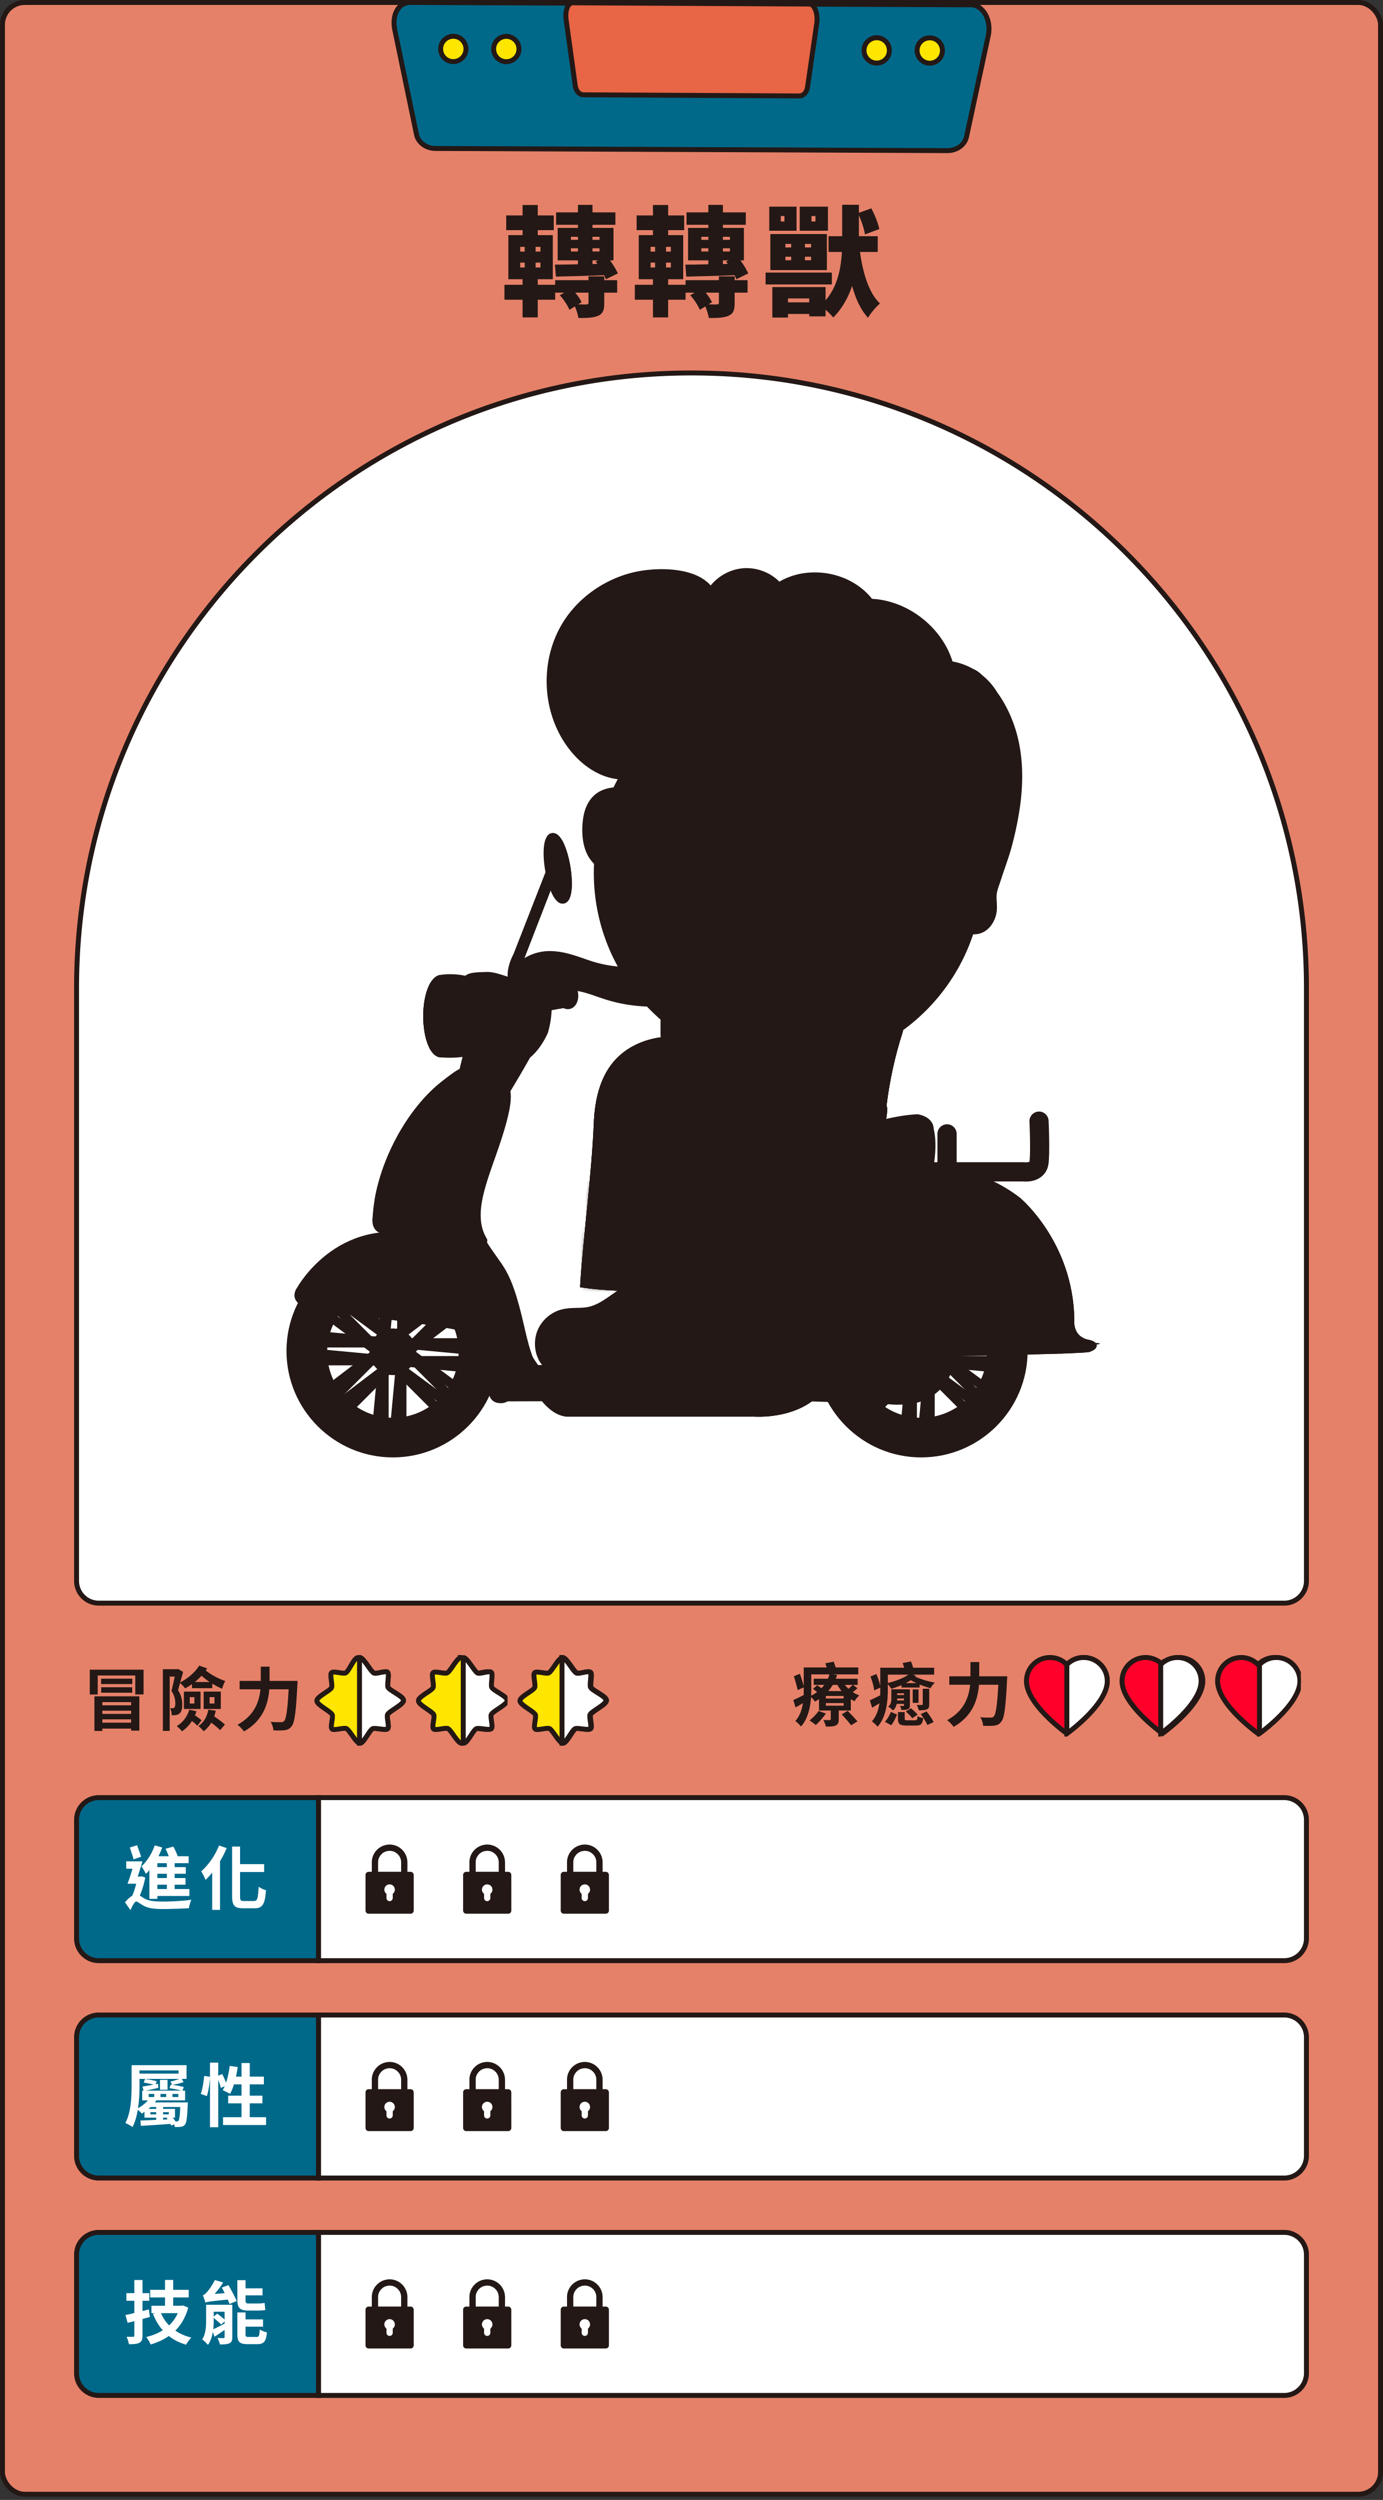 <svg fill="none" xmlns="http://www.w3.org/2000/svg" viewBox="0 0 280 506"><rect x="0" y="0" width="280" height="506" fill="#333333" stroke="none"/><rect x=".5" y=".5" width="279" height="504.35" rx="4.5" fill="#E68169"/><g clip-path="url(#clip0_94_6221)" stroke="#231815" stroke-miterlimit="10"><path d="M84.32 27.21c.34 1.64 1.95 2.83 3.83 2.84l103.68.44c1.88 0 3.5-1.17 3.85-2.81l4.41-20.48c.67-3.11-1.07-6.21-3.48-6.22L83.06.5C80.7.49 79.29 2.97 79.92 6l4.4 21.2v.01Z" fill="#00698A"/><path d="M116.48 17.4c.14 1.03.82 1.78 1.61 1.79l43.77.23c.79 0 1.48-.74 1.63-1.77l1.87-12.91c.28-1.96-.45-3.91-1.47-3.92L115.95.57c-.99 0-1.59 1.56-1.33 3.47l1.85 13.36h.01Z" fill="#E86546"/><path d="M185.67 10.21c0-1.42 1.16-2.56 2.58-2.55 1.42 0 2.56 1.16 2.55 2.58 0 1.42-1.16 2.56-2.57 2.55-1.42 0-2.56-1.16-2.55-2.58h-.01Zm-10.74-.02c0-1.42 1.16-2.56 2.58-2.55 1.42 0 2.56 1.16 2.55 2.58 0 1.42-1.16 2.56-2.58 2.55-1.42 0-2.56-1.16-2.55-2.58Zm-80.59-.28c0-1.42-1.15-2.57-2.56-2.57-1.42 0-2.57 1.15-2.57 2.56 0 1.42 1.15 2.57 2.56 2.57 1.42 0 2.57-1.15 2.57-2.56Zm10.73.02c0-1.42-1.15-2.57-2.56-2.57-1.42 0-2.57 1.15-2.57 2.56 0 1.42 1.15 2.57 2.56 2.57 1.42 0 2.57-1.15 2.57-2.56Z" fill="#FFE600"/></g><path d="M119.96 52.702v.744l.984-.024c-.12-.168-.24-.336-.36-.48l.552-.24h-1.176Zm-4.368-1.8h1.416v-.648h-1.416v.648Zm0-2.976v.624h1.416v-.624h-1.416Zm5.784 0h-1.416v.624h1.416v-.624Zm0 2.976v-.648h-1.416v.648h1.416Zm-8.832 5.088-.192-2.424c1.296 0 2.904-.024 4.656-.072v-.792h-4.104v-6.576h4.104v-.624h-4.416v-2.52h4.416V41.47h2.952v1.512h4.632v2.52h-4.632v.624h4.248v6.576h-.696c.648.888 1.248 1.896 1.584 2.64l-2.424 1.176c-.096-.24-.216-.528-.36-.816-3.528.144-7.128.216-9.768.288Zm6.6 5.28v-2.04h-2.688c.552.648 1.032 1.368 1.296 1.944l-.696.432c.696.024 1.416.024 1.632.024.336-.024.456-.096.456-.36Zm-13.824-8.112v.984h.912v-.984h-.912Zm0-3.192v.96h.912v-.96h-.912Zm4.104.96v-.96h-.984v.96h.984Zm0 3.216v-.984h-.984v.984h.984Zm12.912 1.8v.768h2.616v2.52h-2.616v2.136c0 1.416-.264 2.136-1.272 2.568-1.008.408-2.28.432-3.96.432-.096-.72-.408-1.608-.696-2.352l-1.128.696c-.336-.84-1.128-2.088-1.944-2.952l.912-.528H112.4v1.44h-3.528v3.576H105.8V60.67h-3.672v-3.024h3.672v-1.128h-2.88V47.59h2.88v-1.008h-3.312v-2.976h3.312v-2.112h3.072v2.112h3.24v2.976h-3.24v1.008h3.048v8.928h-3.048v1.128h3.528v-.936h6.744v-.768h3.192Zm24.024-3.24v.744l.984-.024c-.12-.168-.24-.336-.36-.48l.552-.24h-1.176Zm-4.368-1.8h1.416v-.648h-1.416v.648Zm0-2.976v.624h1.416v-.624h-1.416Zm5.784 0h-1.416v.624h1.416v-.624Zm0 2.976v-.648h-1.416v.648h1.416Zm-8.832 5.088-.192-2.424c1.296 0 2.904-.024 4.656-.072v-.792h-4.104v-6.576h4.104v-.624h-4.416v-2.52h4.416V41.47h2.952v1.512h4.632v2.52h-4.632v.624h4.248v6.576h-.696c.648.888 1.248 1.896 1.584 2.64l-2.424 1.176c-.096-.24-.216-.528-.36-.816-3.528.144-7.128.216-9.768.288Zm6.6 5.28v-2.04h-2.688c.552.648 1.032 1.368 1.296 1.944l-.696.432c.696.024 1.416.024 1.632.024.336-.024.456-.096.456-.36Zm-13.824-8.112v.984h.912v-.984h-.912Zm0-3.192v.96h.912v-.96h-.912Zm4.104.96v-.96h-.984v.96h.984Zm0 3.216v-.984h-.984v.984h.984Zm12.912 1.8v.768h2.616v2.52h-2.616v2.136c0 1.416-.264 2.136-1.272 2.568-1.008.408-2.28.432-3.96.432-.096-.72-.408-1.608-.696-2.352l-1.128.696c-.336-.84-1.128-2.088-1.944-2.952l.912-.528H138.8v1.44h-3.528v3.576H132.2V60.67h-3.672v-3.024h3.672v-1.128h-2.88V47.59h2.88v-1.008h-3.312v-2.976h3.312v-2.112h3.072v2.112h3.24v2.976h-3.24v1.008h3.048v8.928h-3.048v1.128h3.528v-.936h6.744v-.768h3.192Zm16.368-11.112v-1.104h-.816v1.104h.816Zm2.52-3v4.872h-5.712V41.83h5.712Zm-8.616 10.128v.72h1.176v-.72h-1.176Zm0-2.592v.72h1.176v-.72h-1.176Zm5.208.72v-.72h-1.248v.72h1.248Zm0 2.592v-.72h-1.248v.72h1.248Zm-8.256 1.992v-7.296h11.448v7.296H155.96Zm2.856-9.84v-1.104h-.744v1.104h.744Zm2.448-3v4.872h-5.52V41.83h5.52Zm7.152 13.344v2.4H155v-2.4h13.416Zm-8.88 6.024h4.296v-.792h-4.296v.792Zm18.168-10.2h-3.6c.6 4.272 1.776 8.256 4.056 10.44-.768.624-1.896 1.944-2.424 2.88-1.488-1.608-2.496-3.816-3.216-6.432-.792 2.328-1.992 4.536-3.816 6.384-.336-.432-.96-1.056-1.56-1.584v1.344h-3.312v-.48h-4.296v.72h-3.168v-6.168h10.776v2.688c2.472-2.856 3.12-6.6 3.312-9.792h-2.712v-3.192h2.76v-6.36h3.384v1.632l2.52-.912c.696 1.32 1.392 3.048 1.608 4.2l-2.904 1.08c-.12-1.008-.648-2.568-1.224-3.888v4.248h3.816v3.192Z" fill="#231815"/><path d="M15.5 199.99c0-68.759 55.74-124.5 124.5-124.5 68.759 0 124.5 55.741 124.5 124.5v120a4.5 4.5 0 0 1-4.5 4.5H20a4.5 4.5 0 0 1-4.5-4.5v-120Z" fill="#fff" stroke="#231815"/><g clip-path="url(#clip1_94_6221)"><path d="M159.625 215.576c21.488 0 38.907-17.419 38.907-38.906 0-21.488-17.419-38.907-38.907-38.907-21.487 0-38.906 17.419-38.906 38.907 0 21.487 17.419 38.906 38.906 38.906Z" fill="#231815" stroke="#231815" stroke-miterlimit="10"/><path d="M153.121 189.066c-8.113 10.054-22.382 14.387-34.718 10.539-.639-.195-1.269-.417-1.881-.63-1.899-.655-3.695-1.277-5.415-1.234-1.584.042-3.491 1.141-3.491 2.452a2.372 2.372 0 0 1-2.358 2.375 2.366 2.366 0 0 1-2.367-2.358c0-2.043.98-3.925 2.767-5.313a9.314 9.314 0 0 1 5.321-1.89c2.58-.068 4.878.724 7.092 1.49.604.213 1.175.409 1.745.588 5.049 1.575 10.778 1.549 16.15-.085 5.372-1.627 10.148-4.794 13.469-8.906" fill="#231815"/><path d="M153.121 189.066c-8.113 10.054-22.382 14.387-34.718 10.539-.639-.195-1.269-.417-1.881-.63-1.899-.655-3.695-1.277-5.415-1.234-1.584.042-3.491 1.141-3.491 2.452a2.372 2.372 0 0 1-2.358 2.375 2.366 2.366 0 0 1-2.367-2.358c0-2.043.98-3.925 2.767-5.313a9.314 9.314 0 0 1 5.321-1.89c2.58-.068 4.878.724 7.092 1.49.604.213 1.175.409 1.745.588 5.049 1.575 10.778 1.549 16.15-.085 5.372-1.627 10.148-4.794 13.469-8.906" stroke="#231815" stroke-miterlimit="10"/><path d="m138.154 178.951-.57 2.461a2.453 2.453 0 0 1-2.937 1.83 2.454 2.454 0 0 1-1.831-2.937l.571-2.46" stroke="#231815" stroke-linecap="round" stroke-linejoin="round"/><path d="M144.556 210.605c4.257-2.384 10.353-1.465 13.077 2.588 1.566 2.332 1.881 5.253 2.188 8.036 1.864 17.155 4.529 34.429 9.058 51.056-.162-.596-12.038.008-13.255.025-4.027.068-8.105.358-12.115.068.298-3.345-.502-6.555-.758-9.909-.255-3.355-.349-6.998-.842-10.472a630.371 630.371 0 0 0-2.52-16.431c-.698-4.188-2.342-8.965-1.763-13.221.622-4.623 2.716-9.382 6.939-11.749l-.009.009Z" fill="#231815" stroke="#231815" stroke-miterlimit="10"/><mask id="mask0_94_6221" style="mask-type:luminance" maskUnits="userSpaceOnUse" x="137" y="209" width="32" height="64"><path d="M144.556 210.605c4.257-2.384 10.353-1.465 13.077 2.588 1.566 2.332 1.881 5.253 2.188 8.036 1.864 17.155 4.529 34.429 9.058 51.056-.162-.596-12.038.008-13.255.025-4.027.068-8.105.358-12.115.068.298-3.345-.502-6.555-.758-9.909-.255-3.355-.349-6.998-.842-10.472a630.371 630.371 0 0 0-2.52-16.431c-.698-4.188-2.342-8.965-1.763-13.221.622-4.623 2.716-9.382 6.939-11.749l-.009.009Z" fill="#fff"/></mask><g mask="url(#mask0_94_6221)"><path d="m137.541 255.547 5.517 9.654c1.686-5.678 3.363-11.348 5.048-17.026 1.55 5.814 3.099 11.637 4.649 17.452 1.387-2.656 2.767-5.312 4.154-7.968 2.239 3.098 4.47 6.197 6.709 9.296.775-1.515 1.558-3.022 2.333-4.537a60.298 60.298 0 0 1 5.797 15.383 294.294 294.294 0 0 1-35.348 8.607c-.962-5.704-.604-11.186-.808-16.899-.077-2.23-.281-4.171.059-6.453.196-1.302 2.341-6.717 1.882-7.509h.008Z" fill="#231815" stroke="#231815" stroke-linecap="round" stroke-linejoin="round"/></g><path d="M144.556 210.605c4.257-2.384 10.353-1.465 13.077 2.588 1.566 2.332 1.881 5.253 2.188 8.036 1.864 17.155 4.529 34.429 9.058 51.056-.162-.596-12.038.008-13.255.025-4.027.068-8.105.358-12.115.068.298-3.345-.502-6.555-.758-9.909-.255-3.355-.349-6.998-.842-10.472a630.371 630.371 0 0 0-2.52-16.431c-.698-4.188-2.342-8.965-1.763-13.221.622-4.623 2.716-9.382 6.939-11.749l-.009.009Z" stroke="#231815" stroke-linecap="round" stroke-linejoin="round"/><mask id="mask1_94_6221" style="mask-type:luminance" maskUnits="userSpaceOnUse" x="117" y="206" width="66" height="55"><path d="M156.85 218.131c-5.006-3.108-10.148-6.275-15.92-7.458-5.772-1.184-12.396 0-16.253 4.469-2.826 3.278-3.763 7.782-3.95 12.106-.451 10.753-2.06 22.127-2.767 32.871 8.182 1.209 21.693.749 29.934.077-1.975-6.879-3.959-13.758-5.934-20.637-.801-2.784-1.601-5.576-2.12-8.42-.128-.681-1.158-6.657.068-6.393.179.042.494.902.596 1.064.673 1.098 1.566 2.12 2.375 3.116 1.635 2.026 3.397 3.958 5.355 5.678 3.474 3.031 7.662 5.381 12.225 6.062 4.564.681 9.502-.46 12.881-3.593 3.636-3.38 5.049-8.513 5.662-13.443.613-4.929 1.677-9.892 3.192-14.617-15.588-1.218-32.291-2.078-47.922-2.393-.008 1.311-.111 2.554.119 3.84" fill="#fff"/></mask><g mask="url(#mask1_94_6221)"><path d="m119.365 239.423 5.517 9.654c1.685-5.679 3.363-11.348 5.048-17.027 1.55 5.815 3.099 11.638 4.649 17.453 1.387-2.657 2.767-5.313 4.154-7.969 2.239 3.099 4.47 6.198 6.709 9.297.775-1.516 1.558-3.023 2.333-4.538a60.305 60.305 0 0 1 5.797 15.384 294.53 294.53 0 0 1-35.348 8.607c-.962-5.704-.604-11.187-.808-16.899-.077-2.231-.281-4.172.059-6.453.196-1.303 2.341-6.718 1.882-7.509h.008Z" fill="#231815" stroke="#231815" stroke-linecap="round" stroke-linejoin="round"/></g><path d="M156.85 218.131c-5.006-3.108-10.148-6.275-15.92-7.458-5.772-1.184-12.396 0-16.253 4.469-2.826 3.278-3.763 7.782-3.95 12.106-.451 10.753-2.06 22.127-2.767 32.871 8.182 1.209 21.693.749 29.934.077-1.975-6.879-3.959-13.758-5.934-20.637-.801-2.784-1.601-5.576-2.12-8.42-.128-.681-1.158-6.657.068-6.393.179.042.494.902.596 1.064.673 1.098 1.566 2.12 2.375 3.116 1.635 2.026 3.397 3.958 5.355 5.678 3.474 3.031 7.662 5.381 12.226 6.062 4.563.681 9.501-.46 12.88-3.593 3.636-3.38 5.049-8.513 5.662-13.443.613-4.929 1.677-9.892 3.192-14.617-15.588-1.218-32.291-2.078-47.922-2.393-.008 1.311-.111 2.554.119 3.84" stroke="#231815" stroke-linecap="round" stroke-linejoin="round"/><path d="M156.85 218.131c-5.006-3.108-10.148-6.275-15.92-7.458-5.772-1.184-12.396 0-16.253 4.469-2.826 3.278-3.763 7.782-3.95 12.106-.451 10.753-2.06 22.127-2.767 32.871 8.182 1.209 21.693.749 29.934.077-1.975-6.879-3.959-13.758-5.934-20.637-.801-2.784-1.601-5.576-2.12-8.42-.128-.681-1.158-6.657.068-6.393.179.042.494.902.596 1.064.673 1.098 1.566 2.12 2.375 3.116 1.635 2.026 3.397 3.958 5.355 5.678 3.474 3.031 7.662 5.381 12.225 6.062 4.564.681 9.502-.46 12.881-3.593 3.636-3.38 5.049-8.513 5.662-13.443.613-4.929 1.677-9.892 3.192-14.617-15.588-1.218-32.291-2.078-47.922-2.393-.008 1.311-.111 2.554.119 3.84" fill="#231815"/><path d="M156.85 218.131c-5.006-3.108-10.148-6.275-15.92-7.458-5.772-1.184-12.396 0-16.253 4.469-2.826 3.278-3.763 7.782-3.95 12.106-.451 10.753-2.06 22.127-2.767 32.871 8.182 1.209 21.693.749 29.934.077-1.975-6.879-3.959-13.758-5.934-20.637-.801-2.784-1.601-5.576-2.12-8.42-.128-.681-1.158-6.657.068-6.393.179.042.494.902.596 1.064.673 1.098 1.566 2.12 2.375 3.116 1.635 2.026 3.397 3.958 5.355 5.678 3.474 3.031 7.662 5.381 12.226 6.062 4.563.681 9.501-.46 12.88-3.593 3.636-3.38 5.049-8.513 5.662-13.443.613-4.929 1.677-9.892 3.192-14.617-15.588-1.218-32.291-2.078-47.922-2.393-.008 1.311-.111 2.554.119 3.84" stroke="#231815" stroke-miterlimit="10"/><path d="M169.739 221.212c-1.166 2.614-2.231 5.364-2.171 8.224.06 2.861 1.49 5.858 4.112 6.998 2.018.877 3.218-.255 4.282-1.89a18.965 18.965 0 0 0 2.469-5.55c.119-.443.988-4.819.613-4.853a15.044 15.044 0 0 1-3.695-.86c-1.873-.689-3.737-1.379-5.61-2.069Zm-92.09 26.435v5.193s22.748 7.015 24.944 30.308l11.834-.043s-7.168-6.129-9.084-12.719c-1.915-6.589-3.805-15.486-10.395-19.113-6.58-3.626-17.299-3.618-17.299-3.618v-.008Z" fill="#231815" stroke="#231815" stroke-miterlimit="10"/><path d="M77.828 259.072h-.179a.425.425 0 0 0-.426.425v28.223c0 .235.191.425.426.425h.179c.235 0 .425-.19.425-.425v-28.223a.425.425 0 0 0-.425-.425Z" fill="#231815"/><path d="M77.836 259.497v28.222h-.178v-28.222h.178Zm0-.851h-.178a.854.854 0 0 0-.852.851v28.222c0 .469.383.852.852.852h.178a.854.854 0 0 0 .852-.852v-28.222a.854.854 0 0 0-.852-.851Zm3.602.426h-.18a.425.425 0 0 0-.425.425v28.223c0 .235.19.425.426.425h.179c.235 0 .425-.19.425-.425v-28.223a.425.425 0 0 0-.425-.425Z" fill="#231815"/><path d="M81.438 259.497v28.222h-.18v-28.222h.18Zm0-.851h-.18a.854.854 0 0 0-.85.851v28.222c0 .469.383.852.85.852h.18a.854.854 0 0 0 .85-.852v-28.222a.854.854 0 0 0-.85-.851Z" fill="#231815"/><path d="M93.663 271.289H65.44a.425.425 0 0 0-.426.425v.179c0 .235.19.426.426.426h28.222a.426.426 0 0 0 .426-.426v-.179a.425.425 0 0 0-.426-.425Z" fill="#231815"/><path d="M93.654 271.714v.179H65.441v-.179h28.222m0-.851H65.44a.854.854 0 0 0-.852.851v.179c0 .468.383.851.852.851h28.222a.854.854 0 0 0 .851-.851v-.179a.854.854 0 0 0-.851-.851Zm0 4.035H65.44a.426.426 0 0 0-.426.426v.179c0 .235.19.425.426.425h28.222c.235 0 .426-.19.426-.425v-.179a.426.426 0 0 0-.426-.426Z" fill="#231815"/><path d="M93.654 275.324v.179H65.441v-.179h28.222m0-.851H65.44a.854.854 0 0 0-.852.851v.179c0 .468.383.851.852.851h28.222a.854.854 0 0 0 .851-.851v-.179a.854.854 0 0 0-.851-.851Z" fill="#231815"/><path d="M76.304 287.907a.427.427 0 0 1-.383-.46l2.639-28.094a.445.445 0 0 1 .153-.29.444.444 0 0 1 .273-.094c.017 0 .221.018.221.018.23.025.409.229.383.459l-2.64 28.095a.444.444 0 0 1-.152.289.438.438 0 0 1-.273.094c-.017 0-.221-.017-.221-.017Z" fill="#231815"/><path d="m78.977 259.387.179.017-2.64 28.094-.178-.017 2.64-28.094Zm0-.852a.86.86 0 0 0-.545.196.884.884 0 0 0-.306.579l-2.64 28.095a.85.85 0 0 0 .767.927l.179.018h.076a.86.86 0 0 0 .545-.196.885.885 0 0 0 .307-.579l2.639-28.095a.851.851 0 0 0-.766-.928l-.18-.017h-.084.008Zm.911 29.704a.427.427 0 0 1-.383-.46l2.64-28.094a.419.419 0 0 1 .425-.383c.017 0 .221.017.221.017a.44.44 0 0 1 .29.153.411.411 0 0 1 .093.315l-2.639 28.094a.444.444 0 0 1-.153.29.443.443 0 0 1-.273.093c-.017 0-.22-.017-.22-.017v-.008Z" fill="#231815"/><path d="m82.57 259.719.179.017-2.64 28.094-.178-.017 2.639-28.094Zm0-.852a.86.86 0 0 0-.545.196.885.885 0 0 0-.307.579l-2.639 28.095a.851.851 0 0 0 .767.928l.178.017h.077a.86.86 0 0 0 .545-.196.885.885 0 0 0 .306-.579l2.64-28.095a.851.851 0 0 0-.767-.928l-.179-.017h-.076Z" fill="#231815"/><path d="M65.62 271.008a.427.427 0 0 1-.384-.46l.017-.179a.44.44 0 0 1 .426-.391c.017 0 28.137 2.639 28.137 2.639.11.008.213.068.29.153a.448.448 0 0 1 .093.315l-.017.179a.425.425 0 0 1-.425.383c-.017 0-28.138-2.639-28.138-2.639Z" fill="#231815"/><path d="m65.68 270.403 28.094 2.639-.017.179-28.095-2.639.017-.179Zm0-.851a.844.844 0 0 0-.844.774l-.017.179a.868.868 0 0 0 .196.622c.145.17.35.281.58.306l28.094 2.639h.076a.844.844 0 0 0 .843-.774l.017-.179a.868.868 0 0 0-.196-.622.882.882 0 0 0-.579-.306l-28.094-2.639h-.077Zm-.401 5.048a.441.441 0 0 1-.29-.153.448.448 0 0 1-.093-.315l.017-.179a.425.425 0 0 1 .426-.383c.017 0 28.137 2.639 28.137 2.639.11.009.212.068.29.153a.45.45 0 0 1 .093.315l-.017.179a.425.425 0 0 1-.426.383c-.017 0-28.137-2.639-28.137-2.639Z" fill="#231815"/><path d="m65.339 273.996 28.094 2.639-.017.179-28.094-2.639.017-.179Zm0-.851a.858.858 0 0 0-.545.195.884.884 0 0 0-.307.579l-.017.179a.851.851 0 0 0 .767.928l28.094 2.639h.076a.844.844 0 0 0 .843-.775l.017-.178a.866.866 0 0 0-.195-.622.883.883 0 0 0-.58-.306l-28.094-2.639h-.076.017Z" fill="#231815"/><path d="M68.36 282.799a.4.4 0 0 1-.297-.128l-.128-.128a.436.436 0 0 1 0-.604l19.956-19.956a.413.413 0 0 1 .596 0l.127.128c.17.17.17.434 0 .605L68.66 282.671a.432.432 0 0 1-.298.128Z" fill="#231815"/><path d="m88.18 262.29.128.127-19.956 19.956-.127-.128L88.18 262.29Zm0-.852a.875.875 0 0 0-.604.247L67.62 281.641a.847.847 0 0 0 0 1.2l.128.128a.842.842 0 0 0 .604.247.88.88 0 0 0 .605-.247l19.955-19.956a.84.84 0 0 0 .247-.604.877.877 0 0 0-.247-.604l-.127-.128a.871.871 0 0 0-.605-.247v.008Zm-17.274 23.915a.4.4 0 0 1-.298-.128l-.127-.128a.421.421 0 0 1 0-.604l19.955-19.956a.427.427 0 0 1 .298-.127c.102 0 .213.042.298.127l.128.128a.434.434 0 0 1 .128.298.4.4 0 0 1-.128.298l-19.956 19.956a.436.436 0 0 1-.298.127v.009Z" fill="#231815"/><path d="m90.734 264.844.128.127-19.956 19.956-.127-.128 19.955-19.955Zm0-.852a.876.876 0 0 0-.604.247l-19.956 19.956a.842.842 0 0 0-.247.604c0 .23.094.443.247.605l.128.127c.17.171.383.247.604.247a.871.871 0 0 0 .605-.247l19.955-19.955a.844.844 0 0 0 .247-.605.88.88 0 0 0-.247-.604l-.127-.128a.876.876 0 0 0-.605-.247ZM67.22 281.207a.452.452 0 0 1-.28-.162l-.111-.145a.424.424 0 0 1 .085-.596l22.458-17.086a.43.43 0 0 1 .596.085l.11.145a.424.424 0 0 1 .086.315.456.456 0 0 1-.162.281L67.544 281.13a.4.4 0 0 1-.256.085h-.06l-.008-.008Z" fill="#231815"/><path d="m89.627 263.558.111.145L67.28 280.79l-.111-.145 22.458-17.087Zm0-.851a.88.88 0 0 0-.51.17l-22.459 17.087a.876.876 0 0 0-.332.562.808.808 0 0 0 .17.63l.111.144a.84.84 0 0 0 .681.332.873.873 0 0 0 .51-.17l22.46-17.086a.88.88 0 0 0 .332-.562.807.807 0 0 0-.17-.63l-.112-.145a.843.843 0 0 0-.68-.332Zm-20.219 21.377a.451.451 0 0 1-.28-.161l-.112-.145a.424.424 0 0 1 .086-.596l22.458-17.087a.405.405 0 0 1 .255-.085h.06c.11.017.213.077.281.162l.11.145a.424.424 0 0 1-.084.596l-22.459 17.086a.4.4 0 0 1-.255.085h-.06Z" fill="#231815"/><path d="m91.815 266.427.111.145-22.458 17.087-.111-.145 22.458-17.087Zm0-.851a.88.88 0 0 0-.51.17l-22.459 17.087a.875.875 0 0 0-.332.562.807.807 0 0 0 .17.63l.111.144a.84.84 0 0 0 .681.332.873.873 0 0 0 .51-.17l22.46-17.086a.88.88 0 0 0 .331-.562.806.806 0 0 0-.17-.63l-.11-.145a.843.843 0 0 0-.682-.332Z" fill="#231815"/><path d="M90.734 282.799a.4.4 0 0 1-.298-.128l-19.955-19.955a.436.436 0 0 1-.128-.298c0-.111.043-.222.128-.298l.127-.128a.414.414 0 0 1 .596 0l19.956 19.955c.17.171.17.435 0 .605l-.128.128a.436.436 0 0 1-.298.127v-.008Z" fill="#231815"/><path d="m70.906 262.29 19.956 19.955-.128.128-19.955-19.955.127-.128Zm0-.852a.875.875 0 0 0-.604.247l-.128.128a.844.844 0 0 0-.247.605.88.88 0 0 0 .247.604l19.956 19.956a.845.845 0 0 0 .604.246.88.88 0 0 0 .605-.246l.127-.128a.849.849 0 0 0 0-1.201l-19.955-19.955a.837.837 0 0 0-.605-.247v-.009Zm17.274 23.915a.4.4 0 0 1-.298-.128L67.927 265.27a.422.422 0 0 1 0-.605l.127-.128a.413.413 0 0 1 .596 0l19.956 19.956a.42.42 0 0 1 0 .604l-.128.128a.432.432 0 0 1-.298.128Z" fill="#231815"/><path d="m68.36 264.844 19.956 19.955-.127.128-19.956-19.956.128-.127Zm0-.852a.876.876 0 0 0-.604.247l-.127.128a.844.844 0 0 0-.247.604c0 .23.093.443.247.605l19.955 19.955a.842.842 0 0 0 .605.247c.23 0 .442-.093.604-.247l.128-.127a.849.849 0 0 0 0-1.201l-19.956-19.955a.837.837 0 0 0-.604-.247v-.009Zm23.558 17.044a.416.416 0 0 1-.256-.085l-22.705-16.754a.426.426 0 0 1-.094-.596l.11-.145a.43.43 0 0 1 .597-.085l22.705 16.755a.426.426 0 0 1 .094.595l-.11.145a.43.43 0 0 1-.341.17Z" fill="#231815"/><path d="m69.323 263.703 22.705 16.755-.11.144-22.706-16.754.11-.145Zm0-.851a.84.84 0 0 0-.681.34l-.11.145a.875.875 0 0 0-.163.63.823.823 0 0 0 .34.562l22.706 16.754a.83.83 0 0 0 .503.171c.042 0 .085 0 .127-.009a.854.854 0 0 0 .562-.34l.11-.145a.855.855 0 0 0-.178-1.192l-22.705-16.754a.869.869 0 0 0-.503-.171l-.008.009Zm20.449 21.088a.417.417 0 0 1-.255-.086L66.81 267.1a.426.426 0 0 1-.093-.596l.11-.145a.433.433 0 0 1 .341-.17c.085 0 .179.025.255.085l22.706 16.755a.426.426 0 0 1 .094.596l-.111.144a.431.431 0 0 1-.34.171Z" fill="#231815"/><path d="m67.177 266.606 22.706 16.755-.11.144-22.706-16.754.11-.145Zm0-.851s-.085 0-.127.008a.856.856 0 0 0-.562.341l-.11.145a.856.856 0 0 0 .178 1.192l22.705 16.754a.84.84 0 0 0 1.183-.17l.111-.145a.875.875 0 0 0 .162-.63.823.823 0 0 0-.34-.562L67.67 265.934a.83.83 0 0 0-.502-.171l.008-.008Z" fill="#231815"/><path d="M79.547 294.564c-11.646 0-21.121-9.475-21.121-21.122 0-11.646 9.475-21.121 21.121-21.121 11.647 0 21.122 9.475 21.122 21.121 0 11.647-9.475 21.122-21.121 21.122Zm0-36.982c-8.743 0-15.86 7.117-15.86 15.86 0 8.744 7.117 15.861 15.86 15.861 8.744 0 15.861-7.117 15.861-15.861 0-8.743-7.117-15.86-15.86-15.86Z" fill="#231815"/><path d="M79.548 252.746c11.433 0 20.696 9.263 20.696 20.696 0 11.434-9.263 20.697-20.696 20.697-11.434 0-20.697-9.263-20.697-20.697 0-11.433 9.263-20.696 20.697-20.696Zm0 36.983c8.99 0 16.286-7.288 16.286-16.287 0-8.998-7.288-16.286-16.286-16.286-9 0-16.287 7.288-16.287 16.286 0 8.999 7.288 16.287 16.287 16.287Zm0-37.834c-11.885 0-21.548 9.663-21.548 21.547 0 11.885 9.663 21.548 21.548 21.548 11.884 0 21.547-9.663 21.547-21.548 0-11.884-9.663-21.547-21.547-21.547Zm0 36.982c-8.514 0-15.435-6.921-15.435-15.435 0-8.513 6.921-15.435 15.435-15.435 8.513 0 15.434 6.922 15.434 15.435 0 8.514-6.921 15.435-15.434 15.435Z" fill="#231815"/><path d="M79.548 291.457c-9.936 0-18.015-8.079-18.015-18.015 0-9.935 8.08-18.014 18.015-18.014s18.014 8.079 18.014 18.014c0 9.936-8.08 18.015-18.014 18.015Zm0-31.534c-7.577 0-13.733 6.164-13.733 13.732 0 7.569 6.164 13.732 13.733 13.732 7.568 0 13.732-6.163 13.732-13.732 0-7.568-6.164-13.732-13.732-13.732Z" fill="#231815"/><path d="M79.548 255.862c9.713 0 17.588 7.875 17.588 17.589 0 9.714-7.875 17.589-17.588 17.589-9.714 0-17.59-7.875-17.59-17.589 0-9.714 7.876-17.589 17.59-17.589Zm0 31.96c7.823 0 14.157-6.343 14.157-14.158 0-7.816-6.342-14.158-14.157-14.158-7.816 0-14.158 6.342-14.158 14.158 0 7.815 6.342 14.158 14.158 14.158Zm0-32.811c-10.166 0-18.44 8.266-18.44 18.44 0 10.173 8.266 18.44 18.44 18.44 10.173 0 18.44-8.267 18.44-18.44 0-10.174-8.267-18.44-18.44-18.44Zm0 31.959c-7.339 0-13.307-5.968-13.307-13.306 0-7.339 5.968-13.307 13.307-13.307 7.338 0 13.306 5.968 13.306 13.307 0 7.338-5.968 13.306-13.306 13.306Z" fill="#231815"/><path d="M79.548 277.895a4.295 4.295 0 0 1-4.291-4.291 4.295 4.295 0 0 1 4.29-4.291 4.295 4.295 0 0 1 4.291 4.291 4.295 4.295 0 0 1-4.29 4.291Z" fill="#231815"/><path d="M79.547 269.748a3.862 3.862 0 0 1 3.866 3.865 3.862 3.862 0 0 1-3.865 3.865 3.862 3.862 0 0 1-3.866-3.865 3.862 3.862 0 0 1 3.865-3.865Zm0-.852a4.716 4.716 0 1 0 0 9.433 4.716 4.716 0 1 0 0-9.433Z" fill="#231815"/><path d="M81.335 273.613a1.797 1.797 0 1 1-3.593-.002 1.797 1.797 0 0 1 3.593.002Z" fill="#231815" stroke="#231815" stroke-miterlimit="10"/><path d="M87.5 251.239c-18.151-6.078-26.818 9.484-26.818 9.484-2.393 3.236 3.533 4.104 3.533 4.104s26.928 3.031 29.559 4.231c2.8 1.286 4.222 4.18 4.92 7.024.315 1.268.545 2.537.613 3.848.085 1.66-.119 3.627 2.171 3.584 2.188-.043 1.992-2.903 1.992-2.903 2.35-25.217-15.962-29.372-15.962-29.372h-.009Z" fill="#231815" stroke="#231815" stroke-miterlimit="10"/><path d="M184.782 259.072h-.178a.425.425 0 0 0-.426.425v28.223c0 .235.191.425.426.425h.178c.236 0 .426-.19.426-.425v-28.223a.425.425 0 0 0-.426-.425Z" fill="#231815"/><path d="M184.791 259.497v28.222h-.179v-28.222h.179Zm0-.851h-.179a.854.854 0 0 0-.851.851v28.222c0 .469.383.852.851.852h.179a.854.854 0 0 0 .851-.852v-28.222a.854.854 0 0 0-.851-.851Zm3.601.426h-.179a.425.425 0 0 0-.425.425v28.223c0 .235.19.425.425.425h.179c.235 0 .426-.19.426-.425v-28.223a.425.425 0 0 0-.426-.425Z" fill="#231815"/><path d="M188.392 259.497v28.222h-.179v-28.222h.179Zm0-.851h-.179a.854.854 0 0 0-.851.851v28.222c0 .469.383.852.851.852h.179a.855.855 0 0 0 .852-.852v-28.222a.854.854 0 0 0-.852-.851Z" fill="#231815"/><path d="M200.618 271.289h-28.223a.425.425 0 0 0-.425.425v.179c0 .235.19.426.425.426h28.223a.425.425 0 0 0 .425-.426v-.179a.425.425 0 0 0-.425-.425Z" fill="#231815"/><path d="M200.609 271.714v.179h-28.222v-.179h28.222Zm0-.851h-28.222a.854.854 0 0 0-.852.851v.179c0 .468.384.851.852.851h28.222a.854.854 0 0 0 .851-.851v-.179a.854.854 0 0 0-.851-.851Zm.009 4.035h-28.223a.425.425 0 0 0-.425.426v.179c0 .235.19.425.425.425h28.223c.235 0 .425-.19.425-.425v-.179a.425.425 0 0 0-.425-.426Z" fill="#231815"/><path d="M200.609 275.324v.179h-28.222v-.179h28.222Zm0-.851h-28.222a.854.854 0 0 0-.852.851v.179c0 .468.384.851.852.851h28.222a.854.854 0 0 0 .851-.851v-.179a.854.854 0 0 0-.851-.851Z" fill="#231815"/><path d="M183.25 287.907a.426.426 0 0 1-.383-.46l2.639-28.094a.447.447 0 0 1 .153-.29.447.447 0 0 1 .273-.094c.017 0 .221.018.221.018.23.025.409.229.383.459l-2.639 28.095a.442.442 0 0 1-.153.289.438.438 0 0 1-.273.094c-.017 0-.221-.017-.221-.017Z" fill="#231815"/><path d="m185.932 259.387.178.017-2.639 28.094-.179-.017 2.64-28.094Zm0-.852a.86.86 0 0 0-.545.196.884.884 0 0 0-.307.579l-2.639 28.095a.85.85 0 0 0 .766.927l.179.018h.077a.861.861 0 0 0 .545-.196.883.883 0 0 0 .306-.579l2.639-28.095a.85.85 0 0 0-.766-.928l-.179-.017h-.085.009Zm.911 29.704a.428.428 0 0 1-.384-.46l2.64-28.094a.418.418 0 0 1 .425-.383c.017 0 .222.017.222.017.11.008.212.068.289.153a.412.412 0 0 1 .094.315l-2.639 28.094a.448.448 0 0 1-.154.29.44.44 0 0 1-.272.093c-.017 0-.221-.017-.221-.017v-.008Z" fill="#231815"/><path d="m189.524 259.719.179.017-2.639 28.094-.179-.017 2.639-28.094Zm0-.852a.859.859 0 0 0-.544.196.884.884 0 0 0-.307.579l-2.639 28.095a.85.85 0 0 0 .766.928l.179.017h.076a.86.86 0 0 0 .545-.196.884.884 0 0 0 .307-.579l2.639-28.095a.85.85 0 0 0-.766-.928l-.179-.017h-.077Z" fill="#231815"/><path d="M172.574 271.008a.44.44 0 0 1-.289-.154.445.445 0 0 1-.094-.315l.017-.178a.425.425 0 0 1 .426-.383c.017 0 28.137 2.639 28.137 2.639.11.008.212.068.289.153a.452.452 0 0 1 .094.315l-.017.179a.426.426 0 0 1-.426.383c-.017 0-28.137-2.639-28.137-2.639Z" fill="#231815"/><path d="m172.634 270.403 28.094 2.639-.017.179-28.094-2.639.017-.179Zm0-.851a.843.843 0 0 0-.843.774l-.017.179a.867.867 0 0 0 .196.622.88.88 0 0 0 .579.306l28.094 2.639h.077a.843.843 0 0 0 .842-.774l.017-.179a.872.872 0 0 0-.195-.622.883.883 0 0 0-.579-.306l-28.095-2.639h-.076Zm-.4 5.048a.442.442 0 0 1-.29-.153.452.452 0 0 1-.094-.315l.017-.179a.426.426 0 0 1 .426-.383c.017 0 28.137 2.639 28.137 2.639a.447.447 0 0 1 .29.153.448.448 0 0 1 .093.315l-.017.179a.424.424 0 0 1-.426.383c-.017 0-28.136-2.639-28.136-2.639Z" fill="#231815"/><path d="m172.293 273.996 28.095 2.639-.018.179-28.094-2.639.017-.179Zm0-.851a.858.858 0 0 0-.545.195.883.883 0 0 0-.306.579l-.017.179a.85.85 0 0 0 .766.928l28.094 2.639h.077a.844.844 0 0 0 .843-.775l.017-.178a.865.865 0 0 0-.196-.622.883.883 0 0 0-.579-.306l-28.094-2.639h-.077.017Z" fill="#231815"/><path d="M175.316 282.799a.399.399 0 0 1-.298-.128l-.128-.128a.436.436 0 0 1 0-.604l19.955-19.956a.41.41 0 0 1 .596 0l.128.128c.17.17.17.434 0 .605l-19.955 19.955a.434.434 0 0 1-.298.128Z" fill="#231815"/><path d="m195.135 262.29.127.128-19.955 19.955-.128-.128 19.956-19.955Zm0-.852a.882.882 0 0 0-.605.247l-19.955 19.956a.847.847 0 0 0 0 1.2l.127.128a.843.843 0 0 0 .605.247c.23 0 .443-.094.604-.247l19.956-19.956a.847.847 0 0 0 0-1.2l-.128-.128a.845.845 0 0 0-.604-.247Zm-17.274 23.915a.4.4 0 0 1-.298-.128l-.128-.128a.438.438 0 0 1 0-.604l19.956-19.956a.414.414 0 0 1 .596 0l.127.128a.42.42 0 0 1 0 .605l-19.955 19.955a.432.432 0 0 1-.298.128Z" fill="#231815"/><path d="m197.689 264.844.128.127-19.956 19.956-.128-.128 19.956-19.955Zm0-.852a.879.879 0 0 0-.605.247l-19.955 19.956a.847.847 0 0 0 0 1.2l.128.128a.84.84 0 0 0 .604.247c.23 0 .443-.094.605-.247l19.955-19.956a.84.84 0 0 0 .247-.604.882.882 0 0 0-.247-.605l-.128-.127a.87.87 0 0 0-.604-.247v.008Zm-23.514 17.215a.451.451 0 0 1-.281-.162l-.111-.145a.424.424 0 0 1 .085-.596l22.459-17.086a.396.396 0 0 1 .255-.085h.06c.11.017.212.076.281.161l.11.145a.424.424 0 0 1-.085.596l-22.458 17.087a.407.407 0 0 1-.256.085h-.059Z" fill="#231815"/><path d="m196.582 263.558.111.145-22.459 17.087-.11-.145 22.458-17.087Zm0-.851a.885.885 0 0 0-.519.17l-22.459 17.087a.878.878 0 0 0-.332.562.807.807 0 0 0 .171.63l.11.144a.84.84 0 0 0 .681.332.873.873 0 0 0 .511-.17l22.459-17.086a.853.853 0 0 0 .161-1.192l-.11-.145a.879.879 0 0 0-.562-.332h-.119.008Zm-20.219 21.377a.45.45 0 0 1-.281-.161l-.111-.145a.424.424 0 0 1 .085-.596l22.459-17.087a.402.402 0 0 1 .255-.085h.06c.11.017.212.077.281.162l.11.145a.424.424 0 0 1-.085.596l-22.458 17.086a.401.401 0 0 1-.256.085h-.059Z" fill="#231815"/><path d="m198.77 266.427.111.145-22.459 17.087-.111-.145 22.459-17.087Zm0-.851a.88.88 0 0 0-.511.17l-22.458 17.087a.874.874 0 0 0-.332.562.807.807 0 0 0 .17.63l.111.144a.84.84 0 0 0 .681.332.872.872 0 0 0 .51-.17l22.459-17.086a.879.879 0 0 0 .332-.562.809.809 0 0 0-.17-.63l-.111-.145a.843.843 0 0 0-.681-.332Z" fill="#231815"/><path d="M197.689 282.799a.399.399 0 0 1-.298-.128l-19.956-19.955a.423.423 0 0 1 0-.605l.128-.128a.414.414 0 0 1 .596 0l19.956 19.956c.17.162.17.434 0 .604l-.128.128a.432.432 0 0 1-.298.128Z" fill="#231815"/><path d="m177.861 262.29 19.955 19.955-.127.128-19.956-19.955.128-.128Zm0-.852a.879.879 0 0 0-.605.247l-.127.128a.843.843 0 0 0-.247.605c0 .229.093.442.247.604l19.955 19.956a.846.846 0 0 0 .605.246c.23 0 .442-.093.604-.246l.128-.128a.849.849 0 0 0 0-1.201l-19.956-19.955a.836.836 0 0 0-.604-.247v-.009Zm17.274 23.915a.399.399 0 0 1-.298-.128l-19.956-19.955a.423.423 0 0 1 0-.605l.128-.128a.414.414 0 0 1 .596 0l19.955 19.956a.42.42 0 0 1 0 .604l-.127.128a.434.434 0 0 1-.298.128Z" fill="#231815"/><path d="m175.315 264.844 19.956 19.955-.128.128-19.955-19.956.127-.127Zm0-.852a.875.875 0 0 0-.604.247l-.128.128a.847.847 0 0 0-.247.604c0 .23.094.443.247.605l19.956 19.955a.84.84 0 0 0 .604.247c.23 0 .443-.093.605-.247l.127-.127a.849.849 0 0 0 0-1.201l-19.955-19.955a.837.837 0 0 0-.605-.247v-.009Zm23.557 17.044a.398.398 0 0 1-.255-.085l-22.706-16.754a.428.428 0 0 1-.093-.596l.11-.145a.432.432 0 0 1 .341-.17c.085 0 .179.025.255.085l22.706 16.755a.43.43 0 0 1 .093.595l-.11.145a.424.424 0 0 1-.281.17h-.068.008Z" fill="#231815"/><path d="m176.277 263.703 22.706 16.755-.111.144-22.705-16.754.11-.145Zm0-.851a.84.84 0 0 0-.681.34l-.11.145a.874.874 0 0 0-.162.63.852.852 0 0 0 .341.562l22.705 16.754a.83.83 0 0 0 .502.171c.043 0 .085 0 .128-.009a.855.855 0 0 0 .562-.34l.11-.145a.856.856 0 0 0-.178-1.192l-22.706-16.754a.868.868 0 0 0-.502-.171l-.009.009Zm20.45 21.088a.42.42 0 0 1-.256-.086L173.766 267.1a.424.424 0 0 1-.17-.281.42.42 0 0 1 .076-.315l.111-.145a.433.433 0 0 1 .341-.17c.085 0 .178.025.255.085l22.705 16.755a.426.426 0 0 1 .094.596l-.111.144a.43.43 0 0 1-.34.171Z" fill="#231815"/><path d="m174.132 266.606 22.705 16.755-.11.144-22.706-16.754.111-.145Zm0-.851s-.085 0-.128.008a.854.854 0 0 0-.561.341l-.111.145a.855.855 0 0 0 .179 1.192l22.705 16.754a.838.838 0 0 0 1.183-.17l.111-.145a.879.879 0 0 0 .162-.63.852.852 0 0 0-.341-.562l-22.705-16.754a.832.832 0 0 0-.502-.171l.008-.008Z" fill="#231815"/><path d="M186.502 294.564c-11.646 0-21.122-9.475-21.122-21.122 0-11.646 9.476-21.121 21.122-21.121 11.646 0 21.122 9.475 21.122 21.121 0 11.647-9.476 21.122-21.122 21.122Zm0-36.982c-8.743 0-15.861 7.117-15.861 15.86 0 8.744 7.118 15.861 15.861 15.861s15.861-7.117 15.861-15.861c0-8.743-7.118-15.86-15.861-15.86Z" fill="#231815"/><path d="M186.502 252.746c11.434 0 20.696 9.263 20.696 20.696 0 11.434-9.262 20.697-20.696 20.697-11.433 0-20.696-9.263-20.696-20.697 0-11.433 9.263-20.696 20.696-20.696Zm0 36.983c8.99 0 16.286-7.288 16.286-16.287 0-8.998-7.287-16.286-16.286-16.286-8.999 0-16.286 7.288-16.286 16.286 0 8.999 7.287 16.287 16.286 16.287Zm0-37.834c-11.885 0-21.547 9.663-21.547 21.547 0 11.885 9.662 21.548 21.547 21.548s21.548-9.663 21.548-21.548c0-11.884-9.663-21.547-21.548-21.547Zm0 36.982c-8.513 0-15.435-6.921-15.435-15.435 0-8.513 6.922-15.435 15.435-15.435 8.514 0 15.435 6.922 15.435 15.435 0 8.514-6.921 15.435-15.435 15.435Z" fill="#231815"/><path d="M186.502 291.457c-9.935 0-18.014-8.079-18.014-18.015 0-9.935 8.079-18.014 18.014-18.014 9.935 0 18.015 8.079 18.015 18.014 0 9.936-8.08 18.015-18.015 18.015Zm0-31.534c-7.577 0-13.732 6.164-13.732 13.732 0 7.569 6.164 13.732 13.732 13.732s13.732-6.163 13.732-13.732c0-7.568-6.164-13.732-13.732-13.732Z" fill="#231815"/><path d="M186.502 255.862c9.714 0 17.589 7.875 17.589 17.589 0 9.714-7.875 17.589-17.589 17.589-9.714 0-17.589-7.875-17.589-17.589 0-9.714 7.875-17.589 17.589-17.589Zm0 31.96c7.824 0 14.158-6.343 14.158-14.158 0-7.816-6.342-14.158-14.158-14.158-7.815 0-14.158 6.342-14.158 14.158 0 7.815 6.343 14.158 14.158 14.158Zm0-32.811c-10.165 0-18.44 8.266-18.44 18.44 0 10.173 8.267 18.44 18.44 18.44 10.174 0 18.44-8.267 18.44-18.44 0-10.174-8.266-18.44-18.44-18.44Zm0 31.959c-7.338 0-13.306-5.968-13.306-13.306 0-7.339 5.968-13.307 13.306-13.307 7.339 0 13.307 5.968 13.307 13.307 0 7.338-5.968 13.306-13.307 13.306Z" fill="#231815"/><path d="M186.502 277.895a4.295 4.295 0 0 1-4.291-4.291 4.295 4.295 0 0 1 4.291-4.291 4.295 4.295 0 0 1 4.291 4.291 4.295 4.295 0 0 1-4.291 4.291Z" fill="#231815"/><path d="M186.502 269.748a3.862 3.862 0 0 1 3.865 3.865 3.862 3.862 0 0 1-3.865 3.865 3.862 3.862 0 0 1-3.865-3.865 3.862 3.862 0 0 1 3.865-3.865Zm0-.852a4.715 4.715 0 1 0 0 9.433 4.716 4.716 0 1 0 0-9.433Z" fill="#231815"/><path d="M186.502 275.826a2.224 2.224 0 0 1-2.222-2.222c0-1.226.996-2.222 2.222-2.222s2.222.996 2.222 2.222a2.224 2.224 0 0 1-2.222 2.222Z" fill="#231815"/><path d="M186.502 271.816a1.798 1.798 0 1 1-.001 3.595 1.798 1.798 0 0 1 .001-3.595Zm0-.851a2.65 2.65 0 0 0-2.648 2.648 2.645 2.645 0 0 0 2.648 2.647 2.645 2.645 0 0 0 2.648-2.647 2.645 2.645 0 0 0-2.648-2.648Zm.783-1.907a1.9 1.9 0 0 1-1.898 1.898H144.71a1.9 1.9 0 0 1-1.899-1.898 1.9 1.9 0 0 1 1.899-1.899h40.677a1.9 1.9 0 0 1 1.898 1.899Z" fill="#231815"/><path d="M181.684 283.905c-.665 0-1.38-.051-2.257-.153l-33.968-1.158c-.188 0-4.453-.221-7.381-3.422-1.899-2.077-2.776-4.912-2.614-8.437 0-.076.579-4.282 5.321-4.282.306 0 .63.017.97.051l40.695-2.077c.238-.017.476-.026.723-.026 5.049 0 9.297 3.942 9.672 8.982.4 5.338-3.619 10.003-8.956 10.403l-.426.034c-.622.051-1.158.094-1.779.094v-.009Z" fill="#231815"/><path d="M183.182 264.827a9.282 9.282 0 0 1 9.245 8.59c.384 5.108-3.447 9.561-8.564 9.944-.809.059-1.43.119-2.18.119-.595 0-1.277-.043-2.204-.153l-34.003-1.167s-10.106-.417-9.586-11.416c0 0 .476-3.874 4.895-3.874.289 0 .596.017.919.051l40.763-2.077c.238-.017.468-.026.698-.026m0-.851c-.256 0-.511.009-.766.026l-40.678 2.077a9.027 9.027 0 0 0-.945-.051c-4.095 0-5.542 3.022-5.746 4.623v.059c-.171 3.644.74 6.581 2.724 8.743 3.048 3.329 7.492 3.551 7.679 3.559l33.969 1.166c.868.103 1.592.154 2.273.154s1.192-.043 1.822-.094l.426-.034c5.567-.417 9.764-5.287 9.347-10.855-.391-5.252-4.827-9.373-10.097-9.373h-.008Z" fill="#231815"/><path d="M139.397 274.43c-1.498 0-2.665-.775-2.665-1.754s1.167-1.737 2.657-1.737l33.534.077c1.498 0 2.665.775 2.665 1.754s-1.175 1.737-2.665 1.737l-33.534-.077h.008Z" fill="#231815"/><path d="m139.397 271.365 33.526.077c1.235 0 2.239.596 2.239 1.328 0 .724-1.004 1.311-2.239 1.311h-.008l-33.526-.077c-1.243 0-2.239-.596-2.239-1.328 0-.723 1.004-1.311 2.239-1.311m0-.851c-1.763 0-3.091.928-3.091 2.162 0 1.235 1.328 2.171 3.091 2.18l33.526.076c1.77 0 3.098-.928 3.098-2.162 0-.656-.391-1.269-1.072-1.669-.554-.323-1.269-.51-2.018-.51l-33.526-.077h-.008Z" fill="#231815"/><path d="M176.294 273.843c.281 3.805 3.602 6.657 7.407 6.376 3.806-.281 6.658-3.601 6.377-7.407-.281-3.805-3.601-6.657-7.407-6.376-3.805.281-6.657 3.601-6.377 7.407Zm-81.524-62.43-5.5 22.527s-1.251 3.831 0 4.512l7.483 2.963 6.002-20.552s3.687-6.002 5.917-10.369c0 0 2.767-6.24 2.367-6.24-4.223 0-10.991-6.42-10.991-6.42s-4.333.375-4.384 1.473c-.043 1.099-.894 12.098-.894 12.098v.008Z" fill="#231815" stroke="#231815" stroke-miterlimit="10"/><path d="M103.802 205.675c-.059 4.325-6.104 8.548-14.643 7.841-1.634-.136-2.97-3.507-2.97-7.841 0-4.333 1.361-7.585 2.97-7.841 7.194-1.123 14.686 4.214 14.643 7.841Z" fill="#231815" stroke="#231815" stroke-miterlimit="10"/><path d="M89.261 197.826s-.068 0-.093.008c-1.61.256-2.972 3.508-2.972 7.841 0 4.334 1.337 7.705 2.972 7.841h.093v-15.699.009Z" fill="#231815" stroke="#231815" stroke-miterlimit="10"/><path d="M87.593 199.163c-.835 1.379-1.405 3.72-1.405 6.512 0 2.793.562 5.202 1.405 6.581v-13.093Z" fill="#231815" stroke="#231815" stroke-linecap="round" stroke-linejoin="round"/><path d="M108.842 199.869c-3.584-1.149-5.014-1.251-6.376-1.762-1.396-.434-2.682-.928-3.993-.877-1.439.06-3.474 0-4.095.809.102 4.095-.077 14.055 0 15.545 7.075 1.933 9.927 1.201 11.527.767 1.158-.469 3.082-2.248 4.546-5.458 0 0 2.418-7.73-1.6-9.024h-.009Z" fill="#231815" stroke="#231815" stroke-miterlimit="10"/><path d="M99.146 208.893a1.41 1.41 0 0 1-1.414 1.414h-3.89a1.41 1.41 0 0 1-1.413-1.414c0-.783.63-1.413 1.413-1.413h3.89c.784 0 1.414.63 1.414 1.413Z" fill="#231815" stroke="#231815" stroke-miterlimit="10"/><path d="M113.908 182.468c-1.396 0-2.597-3.287-3.116-6.343-.289-1.711-.383-3.354-.255-4.631.144-1.49.57-2.307 1.251-2.418.026 0 .128-.009.153-.009 1.397 0 2.597 3.287 3.116 6.343.545 3.227.468 6.811-.987 7.058-.026 0-.128.008-.154.008l-.008-.008Z" fill="#231815"/><path d="M111.933 169.476c.936 0 2.12 2.622 2.698 5.994.588 3.465.298 6.402-.647 6.563h-.085c-.936 0-2.12-2.622-2.698-5.993-.588-3.465-.298-6.402.647-6.564h.085Zm0-.851c-.077 0-.154 0-.222.017-.894.153-1.43 1.098-1.6 2.801-.128 1.311-.034 2.996.264 4.75.187 1.115 1.251 6.7 3.533 6.7.076 0 .153 0 .221-.017 2.478-.425 1.465-6.819 1.337-7.551-.187-1.115-1.252-6.7-3.533-6.7Z" fill="#231815"/><path d="M113.908 182.468c-.162 0-.315-.043-.477-.119a.425.425 0 0 1-.23-.358c0-.153.068-.298.196-.383.477-.298.843-2.631.264-6.062-.528-3.082-1.524-5.27-2.188-5.61a.422.422 0 0 1-.23-.358c0-.153.068-.298.196-.383a.881.881 0 0 1 .349-.136c.026 0 .128-.017.153-.017 1.396 0 2.597 3.286 3.116 6.343.545 3.226.468 6.81-.987 7.057-.026 0-.128.009-.154.009l-.008.017Z" fill="#231815"/><path d="M111.933 169.476c.936 0 2.128 2.622 2.698 5.994.588 3.465.298 6.402-.647 6.563h-.076a.582.582 0 0 1-.281-.076c.792-.502 1.004-3.269.451-6.487-.519-3.04-1.541-5.475-2.418-5.917.06-.034.119-.068.188-.077h.085Zm0-.851c-.077 0-.154 0-.222.017-.17.025-.34.093-.502.196a.844.844 0 0 0 .077 1.472c.391.196 1.404 2.01 1.966 5.304.562 3.286.205 5.33-.102 5.653a.843.843 0 0 0-.383.749.845.845 0 0 0 .477.707c.213.111.442.162.664.162.076 0 .153 0 .221-.017 2.478-.426 1.464-6.82 1.337-7.552-.188-1.115-1.252-6.7-3.533-6.7v.009Zm-2.767 36.063c-.954 0-1.831-1.005-2.035-2.333-.128-.843.034-1.686.443-2.239.264-.366.613-.587 1.004-.647.068-.009.145-.017.213-.017.954 0 1.831 1.004 2.035 2.333.128.842-.034 1.685-.443 2.239-.264.366-.613.587-1.004.647a1.91 1.91 0 0 1-.213.017Z" fill="#231815"/><path d="M108.791 199.878c.741 0 1.448.843 1.618 1.975.187 1.2-.307 2.281-1.098 2.401-.051 0-.103.008-.145.008-.741 0-1.447-.843-1.618-1.966-.187-1.201.307-2.282 1.099-2.401.051 0 .102-.009.144-.009m0-.851c-.093 0-.187 0-.272.017-.664.102-1.235.57-1.558 1.277-.273.604-.366 1.345-.247 2.086.238 1.558 1.277 2.69 2.46 2.69.094 0 .188 0 .273-.017.664-.102 1.234-.57 1.558-1.277.272-.604.366-1.345.247-2.086-.239-1.558-1.277-2.69-2.461-2.69Z" fill="#231815"/><path d="M109.583 204.373c-.673 0-1.294-.605-1.549-.971-.375-.519-.69-1.362-.452-2.162.179-.613.741-1.32 1.414-1.439l5.482-.945s.094-.008.119-.008c.741 0 1.201 1.132 1.371 2.094.196 1.132.051 2.333-.698 2.46 0 0-5.406.928-5.483.945a1.3 1.3 0 0 1-.187.017l-.017.009Z" fill="#231815"/><path d="M114.589 199.282c.366 0 .775.757.945 1.745.179 1.022.017 1.907-.358 1.967l-5.482.945c-.034 0-.077.008-.111.008-.468 0-.971-.46-1.209-.792-.358-.493-.57-1.191-.392-1.787.137-.443.579-1.048 1.073-1.141l5.483-.945h.042m0-.852c-.059 0-.127 0-.187.017l-5.483.945c-.953.162-1.566 1.124-1.745 1.737-.281.945.085 1.933.519 2.537.384.528 1.107 1.141 1.899 1.141.085 0 .17 0 .255-.026l5.483-.945c.324-.059.894-.298 1.073-1.311.085-.468.076-1.047-.026-1.643-.204-1.183-.783-2.452-1.788-2.452Z" fill="#231815"/><path d="M114.972 203.845c-.954 0-1.822-.962-2.06-2.282-.264-1.455.34-2.732 1.379-2.92.085-.017.162-.025.247-.025.962 0 1.822.962 2.06 2.281.264 1.456-.34 2.733-1.379 2.92a1.22 1.22 0 0 1-.247.026Z" fill="#231815"/><path d="M114.529 199.043c.733 0 1.448.818 1.643 1.933.213 1.2-.246 2.281-1.03 2.426-.059.009-.11.017-.17.017-.732 0-1.439-.817-1.643-1.932-.213-1.201.247-2.282 1.03-2.427.06-.008.111-.017.17-.017Zm0-.851c-.11 0-.212.008-.323.025-1.269.23-2.026 1.729-1.72 3.414.273 1.524 1.32 2.631 2.478 2.631.11 0 .221-.009.323-.026 1.269-.229 2.026-1.728 1.72-3.413-.273-1.524-1.32-2.631-2.478-2.631Z" fill="#231815"/><path d="M93.68 205.156s-4.955 1.073-4.044 4.342c.477 1.703 5.78 3.278 7.534 2.307.75-.417.869-4.657.188-6.164-.358-.783-2.265-.826-3.67-.485h-.008Z" fill="#231815" stroke="#231815" stroke-miterlimit="10"/><path d="M105.769 202.619c-.332 0-.562-.204-.604-.238a.347.347 0 0 1-.094-.128l-1.43-3.022c-1.277-2.273.63-5.781.715-5.934l7.015-17.964a.436.436 0 0 1 .4-.272h.077a.785.785 0 0 1 .587.409c.272.502-.026 1.243-.085 1.387l-7.117 18.364c-.656 1.745-.332 3.082-.324 3.09.511 1.056 1.405 2.912 1.499 3.082a.987.987 0 0 1 .051.852.505.505 0 0 1-.094.127.88.88 0 0 1-.587.239l-.009.008Z" fill="#231815"/><path d="M111.763 175.487c.655.11.187 1.209.187 1.209l-7.117 18.38c-.716 1.916-.341 3.354-.341 3.354s1.405 2.946 1.541 3.184c.136.239.034.452.034.452a.436.436 0 0 1-.298.127c-.179 0-.315-.127-.315-.127l-1.43-3.023c-1.184-2.12.698-5.542.698-5.542l7.041-18.014Zm0-.852a.845.845 0 0 0-.792.545l-7.024 17.964c-.315.578-1.983 3.916-.689 6.291l1.421 2.997a.914.914 0 0 0 .188.255c.085.085.417.358.902.358.324 0 .622-.12.868-.349a.904.904 0 0 0 .188-.256 1.353 1.353 0 0 0-.06-1.243c-.094-.17-.817-1.677-1.473-3.039-.051-.264-.196-1.371.332-2.775l7.118-18.372c.093-.213.408-1.065.051-1.729a1.222 1.222 0 0 0-.894-.63c-.051 0-.094-.008-.145-.008l.009-.009Z" fill="#231815"/><path d="M106.501 276.797c1.958 4.571 4.768 9.109 8.258 9.441h37.962s12.94.996 15.699-9.441h-61.919Z" fill="#231815" stroke="#231815" stroke-miterlimit="10"/><path d="M157.624 282.961h-39.987c-1.728 0-3.133.17-4.751-.665-1.617-.834-2.792-2.179-3.712-3.677-1.898-3.065-2.775-6.717-3.558-10.174-2.776-12.157-4.24-11.374-7.816-17.316-3.575-5.943.835-13.775 3.44-22.535 1.166-3.925 1.447-6.445 1.405-8.037-.307-.962-.894-1.907-1.644-2.452-.34-.247-.689-.502-1.072-.673-.945-.417-2.929-1.081-3.959-1.157-1.847-.137-2.852.272-6.623 3.354-7.16 5.84-12.89 17.129-13.4 26.758 0 0-.64 3.303 2.647 2.75 3.286-.545 21.599 1.413 25.081 19.419 0 0 3.916 16.993 11.084 17.682h37.962s6.93.528 11.723-3.277h-6.82Z" fill="#231815" stroke="#231815" stroke-miterlimit="10"/><path d="M220.079 271.629c-3.575-.911-3.073-4.563-3.073-4.563-.247-15.495-10.846-24.264-10.846-24.264-15.486-11.85-34.71-3.311-34.71-3.311-4.844 2.017-3.107-6.751-3.107-6.751h-7.126l-.511 3.413c-.076.486-.144.979-.213 1.465l-17.69-.724v.817h-5.636s-.733 4.751 1.183 5.662c1.915.911 9.884 2.826 10.148 9.399.264 6.572-15.392 5.593-14.958 22.279 0 0 85.177-1.226 86.931-1.898 2.605-1.005-.375-1.533-.375-1.533l-.017.009Z" fill="#231815" stroke="#231815" stroke-miterlimit="10"/><path d="M207.692 238.733c-.272 0-.485-.017-.604-.034h-21.854a1.52 1.52 0 0 1-1.524-1.515c0-.835.681-1.524 1.524-1.524h21.973c.068 0 .145 0 .213.017.051 0 .144.017.264.017.442 0 .825-.085 1.013-.23.051-.034.136-.102.161-.375.247-2.077.017-7.475-.008-8.079a1.536 1.536 0 0 1 1.447-1.601c.886 0 1.55.639 1.584 1.448.042 1.047.255 6.317-.009 8.581-.119 1.005-.579 1.848-1.328 2.427-.928.715-2.06.859-2.852.859v.009Z" fill="#231815"/><path d="M210.365 225.835c.579 0 1.073.46 1.099 1.047.008.247.272 6.13 0 8.514-.103.894-.511 1.634-1.167 2.137-.851.655-1.915.774-2.596.774-.247 0-.452-.017-.562-.025h-21.905a1.101 1.101 0 0 1-1.099-1.098c0-.605.494-1.099 1.099-1.099h21.973c.051 0 .102 0 .153.009.068.008.187.017.324.017.383 0 .936-.06 1.268-.324.128-.102.281-.263.324-.655.264-2.214 0-8.096 0-8.156a1.095 1.095 0 0 1 1.047-1.141h.051m0-.851h-.085a1.948 1.948 0 0 0-1.865 2.035c0 .059.264 5.891.009 8.019a.285.285 0 0 1-.026.111c-.051.025-.315.111-.732.111-.093 0-.17 0-.221-.009a2.566 2.566 0 0 0-.264-.017h-21.973c-1.073 0-1.95.877-1.95 1.95 0 1.072.877 1.949 1.95 1.949h21.854c.144.017.349.026.604.026.86 0 2.094-.162 3.116-.954.843-.647 1.362-1.592 1.498-2.716.281-2.4.043-8.019.009-8.649a1.948 1.948 0 0 0-1.95-1.856h.026Z" fill="#231815"/><path d="M191.738 238.154a1.522 1.522 0 0 1-1.524-1.524v-7.117c0-.843.681-1.524 1.524-1.524s1.524.681 1.524 1.524v7.117c0 .843-.681 1.524-1.524 1.524Z" fill="#231815"/><path d="M191.738 228.415c.604 0 1.098.494 1.098 1.098v7.117c0 .605-.494 1.099-1.098 1.099a1.1 1.1 0 0 1-1.098-1.099v-7.117a1.1 1.1 0 0 1 1.098-1.098Zm0-.852c-1.073 0-1.95.877-1.95 1.95v7.117c0 1.073.877 1.95 1.95 1.95a1.954 1.954 0 0 0 1.949-1.95v-7.117c0-1.073-.876-1.95-1.949-1.95Z" fill="#231815"/><path d="M204.576 242.556s7.977 6.759 10.438 15.996c0 0 .613 2.052 1.098 6.981.477 4.93.817 6.309 3.559 6.573 0 0-3.559.689-4.019-2.733-.528-3.967-.843-16.269-11.076-26.826v.009Z" fill="#231815" stroke="#231815" stroke-miterlimit="10"/><path d="M220.079 271.629c-3.576-.911-3.073-4.563-3.073-4.563-.247-15.495-10.846-24.264-10.846-24.264-15.486-11.85-34.71-3.311-34.71-3.311-4.844 2.017-3.107-6.751-3.107-6.751h-7.126l-.511 3.413c-.076.486-.144.979-.213 1.465l-17.69-.724v.817h-5.636s-.733 4.751 1.183 5.662c1.915.911 9.884 2.826 10.148 9.399.264 6.572-15.392 5.593-14.958 22.279 0 0 9.263-.136 21.735-.34 1.2-10.055 6.215-26.758 26.162-29.338 21.453-2.775 30.384 13.171 33.628 28.095 3.184-.111 5.15-.221 5.397-.315 2.605-1.005-.374-1.533-.374-1.533l-.009.009Z" fill="#231815" stroke="#231815" stroke-miterlimit="10"/><path d="M181.428 245.391c-19.947 2.588-24.961 19.283-26.162 29.337 3.857-.06 59.169-1.226 59.79-1.243-3.243-14.924-12.174-30.87-33.628-28.094Z" fill="#231815" stroke="#231815" stroke-miterlimit="10"/><path d="M182.365 247.868c-18.994 2.46-19.871 22.033-19.811 26.656 16.72-.29 35.39-.647 45.47-.971-1.873-12.353-8.249-27.941-25.659-25.685Zm16.098-3.891a1.41 1.41 0 0 1-1.413 1.414h-3.89a1.41 1.41 0 0 1-1.414-1.414c0-.783.63-1.413 1.414-1.413h3.89c.783 0 1.413.63 1.413 1.413Z" fill="#231815" stroke="#231815" stroke-miterlimit="10"/><path d="M202.473 243.39c-.017-.06-.042-.111-.059-.162a.073.073 0 0 0-.017-.034l-.077-.153c0-.009-.008-.017-.017-.026a3.115 3.115 0 0 0-.46-.63c-.042-.051-.093-.093-.136-.136l-.008-.008a5.485 5.485 0 0 0-.801-.613c-.059-.034-.11-.068-.17-.102a7.763 7.763 0 0 0-.851-.426h-.009c-.051-.026-.102-.043-.161-.068-.213-.085-.409-.153-.579-.213h-.026c-.034-.009-.068-.026-.102-.034-.009 0-.017 0-.026-.009a1.317 1.317 0 0 1-.093-.025h-.017c-.094-.026-.171-.051-.239-.068h-.025c-.017 0-.026 0-.043-.009h-.102a7.701 7.701 0 0 0-1.277-.187 6.816 6.816 0 0 0-.587-.009h-.23a3.766 3.766 0 0 0-.46.06c-.034 0-.06.008-.094.017-.034 0-.068.017-.102.026-.042.008-.085.025-.127.034a.282.282 0 0 0-.094.034l-.128.051-.059.025a.437.437 0 0 0-.111.06c-.017 0-.026.017-.043.025-.042.026-.085.06-.127.094-.009 0-.017.017-.026.026a.403.403 0 0 0-.085.085c-.009.008-.017.025-.026.034-.025.042-.059.076-.076.119-.026.06-.051.128-.077.187a.114.114 0 0 1-.017.051c-.017.06-.042.12-.059.179 0 .017 0 .026-.009.043-.025.076-.043.161-.06.238v.034l-.051.23c0 .017 0 .034-.008.051-.034.187-.06.383-.085.588v.034l-.026.306c-.145 1.779.077 3.916.588 4.197.059.034.127.06.195.094.026.008.043.017.069.025.051.017.093.034.153.051.025 0 .051.017.085.026a.858.858 0 0 0 .162.034c.025 0 .059.009.085.017l.179.026c.025 0 .051 0 .076.008.077 0 .153.017.23.017h.043c.298.017.621 0 .953-.025 2.205-.213 4.981-1.354 5.321-2.571.162-.588.136-1.107-.017-1.558l-.06-.06Z" fill="#231815" stroke="#231815" stroke-miterlimit="10"/><path d="M182.688 240.87c-.332 0-.528-.026-.528-.026h-34.667c-.442-.051-1.013-.093-1.685-.144-3.337-.23-8.369-.588-9.365-3.082-.468-1.184.043-2.597 1.575-4.308 0-.102.034-.204.102-.281a6.503 6.503 0 0 1 1.754-1.396c1.967-1.081 4.359-1.277 6.64-1.337.324 0 .656-.008.979-.008 1.78 0 3.576.11 5.313.221 1.711.111 3.49.213 5.236.213 1.089 0 2.085-.043 3.03-.128 5.509-.502 10.966-1.873 16.253-3.192l.527-.128c2.265-.571 4.717-1.115 7.262-1.294.179-.009.588-.034.588-.034h.085c2.639.519 2.809 2.128 2.801 2.579.145.469.741 2.861 0 7.484-.724 4.486-4.691 4.835-5.891 4.835l-.009.026Z" fill="#231815"/><path d="M185.702 226.38c2.707.537 2.46 2.222 2.46 2.222s.818 2.324 0 7.364c-.664 4.095-4.171 4.478-5.465 4.478-.298 0-.477-.017-.477-.017h-34.718c-2.852-.383-15.35-.093-9.016-6.972.034-.034-.017-.085-.034-.128a5.991 5.991 0 0 1 1.635-1.302c1.932-1.056 4.299-1.226 6.453-1.286.324 0 .647-.008.971-.008 3.533 0 7.023.434 10.548.434 1.021 0 2.043-.034 3.073-.128 5.721-.528 11.28-1.941 16.84-3.329 2.358-.587 4.759-1.115 7.194-1.285.17-.009.366-.026.561-.034m0-.852h-.042c-.204.009-.4.026-.579.034-2.571.179-5.049.733-7.339 1.311l-.51.128c-5.27 1.32-10.719 2.682-16.202 3.184-.936.085-1.915.128-2.996.128-1.737 0-3.499-.111-5.211-.213-1.736-.111-3.541-.221-5.337-.221-.332 0-.656 0-.988.008-2.341.06-4.793.264-6.836 1.388a7 7 0 0 0-1.873 1.49.82.82 0 0 0-.188.374c-1.575 1.797-2.085 3.321-1.558 4.649 1.09 2.741 6.292 3.107 9.731 3.345.664.043 1.235.086 1.601.137h34.786c.085 0 .272.017.519.017 1.286 0 5.534-.375 6.309-5.193.723-4.453.204-6.922.017-7.594.017-.911-.596-2.461-3.15-2.963a.99.99 0 0 0-.162-.017l.008.008Z" fill="#231815"/><path d="M77.649 244.011c2.452-.8 4.197-15.92 16.695-24.382 0 0 3.141-3.057-.851-2.588-1.124.494-2.554 1.285-4.146 2.588-6.343 5.176-11.562 14.617-13.026 23.403.221.758.63 1.209 1.328.979Z" fill="#231815" stroke="#231815" stroke-miterlimit="10"/><path d="M97.8 251.563a.433.433 0 0 1-.306-.128c-6.036-6.172-2.588-15.035.187-22.152.852-2.188 1.66-4.257 2.086-6.002.834-3.388.153-4.24-.97-5.644a.442.442 0 0 1-.052-.486.428.428 0 0 1 .367-.229h.05c.111.017 2.657.366 3.61 3.558.46 1.541.128 4.002-1.132 8.241-.587 1.992-1.277 3.933-1.933 5.806-2.256 6.42-4.214 11.962-1.549 16.389a.42.42 0 0 1-.102.553.423.423 0 0 1-.264.085l.008.009Z" fill="#231815"/><path d="M99.12 217.347s2.367.298 3.252 3.253c.46 1.523.034 4.069-1.132 7.994-2.605 8.76-7.015 16.592-3.44 22.535-7.679-7.858.562-20.347 2.384-27.754.886-3.61.111-4.555-1.072-6.036m0-.851a.85.85 0 0 0-.664 1.379l.017.017c1.115 1.396 1.677 2.094.893 5.278-.425 1.72-1.226 3.772-2.068 5.951-2.818 7.228-6.326 16.235-.094 22.603a.855.855 0 0 0 1.132.077.857.857 0 0 0 .213-1.115c-2.562-4.257-.638-9.714 1.584-16.031.664-1.882 1.345-3.831 1.941-5.832 1.302-4.376 1.626-6.836 1.132-8.479-1.039-3.448-3.848-3.84-3.967-3.857h-.102l-.017.009Zm19.112 61.739c-2.103 0-3.882-.17-5.44-.519-1.43-.324-2.614-1.26-3.329-2.648-.885-1.711-.97-3.882-.221-5.661.8-1.907 2.528-3.414 4.529-3.934.383-.102.8-.17 1.269-.221.57-.06 1.149-.077 1.702-.094.886-.025 1.712-.051 2.529-.221 1.745-.383 3.295-1.464 4.784-2.512.401-.28.801-.561 1.209-.825 2.427-1.609 4.512-1.686 6.93-1.788.647-.026 1.32-.051 2.026-.111 1.107-.093 2.299-.179 3.482-.179 1.184 0 2.129.077 3.048.239 4.683.8 7.041 4.41 6.479 9.901-.655 6.334-7.628 6.794-12.728 7.134-.732.051-1.43.094-2.068.153-1.277.12-2.657.29-4.087.46-3.184.383-6.802.826-10.122.826h.008Z" fill="#231815"/><path d="M137.703 259.94c.996 0 2.001.06 2.98.23 4.946.843 6.615 4.734 6.129 9.441-.706 6.845-9.322 6.428-14.413 6.913-4.189.392-9.416 1.286-14.166 1.286-1.89 0-3.704-.145-5.347-.511-3.329-.749-4.461-4.844-3.26-7.73.749-1.788 2.366-3.201 4.248-3.686.4-.103.8-.171 1.209-.213 1.421-.145 2.877-.017 4.282-.324 2.299-.502 4.172-2.094 6.138-3.397 2.971-1.966 5.466-1.558 8.761-1.83 1.14-.094 2.298-.179 3.447-.179m0-.851c-1.2 0-2.4.085-3.516.179-.698.059-1.362.085-2.009.11-2.375.094-4.623.188-7.151 1.856-.409.273-.809.554-1.217.835-1.524 1.072-2.972 2.077-4.632 2.443-.775.17-1.592.196-2.452.213-.562.017-1.149.034-1.736.093a8.419 8.419 0 0 0-1.337.239c-2.12.553-3.967 2.162-4.819 4.188-.791 1.899-.698 4.206.239 6.019.774 1.499 2.06 2.512 3.618 2.861 1.592.358 3.397.528 5.534.528 3.345 0 6.972-.443 10.173-.826 1.439-.179 2.801-.341 4.07-.46.63-.059 1.328-.102 2.06-.153 5.244-.349 12.43-.826 13.119-7.517.596-5.747-1.898-9.527-6.828-10.37-.953-.162-1.975-.238-3.124-.238h.008Z" fill="#231815"/><path d="M156.85 218.131c-5.006-3.108-10.148-6.275-15.92-7.458-5.772-1.184-12.396 0-16.253 4.469-2.826 3.278-3.763 7.782-3.95 12.106-.451 10.753-2.06 22.127-2.767 32.871 8.182 1.209 21.693.749 29.934.077-1.975-6.879-3.959-13.758-5.934-20.637-.801-2.784-1.601-5.576-2.12-8.42-.128-.681-1.158-6.657.068-6.393.179.042.494.902.596 1.064.673 1.098 1.566 2.12 2.375 3.116 1.635 2.026 3.397 3.958 5.355 5.678 3.474 3.031 7.662 5.381 12.225 6.062 4.564.681 9.502-.46 12.881-3.593 3.636-3.38 5.049-8.513 5.662-13.443.613-4.929 1.677-9.892 3.192-14.617-15.588-1.218-32.291-2.078-47.922-2.393-.008 1.311-.111 2.554.119 3.84" fill="#231815"/><path d="M156.85 218.131c-5.006-3.108-10.148-6.275-15.92-7.458-5.772-1.184-12.396 0-16.253 4.469-2.826 3.278-3.763 7.782-3.95 12.106-.451 10.753-2.06 22.127-2.767 32.871 8.182 1.209 21.693.749 29.934.077-1.975-6.879-3.959-13.758-5.934-20.637-.801-2.784-1.601-5.576-2.12-8.42-.128-.681-1.158-6.657.068-6.393.179.042.494.902.596 1.064.673 1.098 1.566 2.12 2.375 3.116 1.635 2.026 3.397 3.958 5.355 5.678 3.474 3.031 7.662 5.381 12.226 6.062 4.563.681 9.501-.46 12.88-3.593 3.636-3.38 5.049-8.513 5.662-13.443.613-4.929 1.677-9.892 3.192-14.617-15.588-1.218-32.291-2.078-47.922-2.393-.008 1.311-.111 2.554.119 3.84" stroke="#231815" stroke-miterlimit="10"/><path d="M169.739 221.212c-1.166 2.614-2.231 5.364-2.171 8.224.06 2.861 1.49 5.858 4.112 6.998 2.018.877 3.218-.255 4.282-1.89a18.965 18.965 0 0 0 2.469-5.55c.119-.443.988-4.819.613-4.853a15.044 15.044 0 0 1-3.695-.86c-1.873-.689-3.737-1.379-5.61-2.069Z" fill="#231815" stroke="#231815" stroke-miterlimit="10"/><path d="M157.59 191.322c-8.113 10.054-22.382 14.387-34.718 10.539-.638-.196-1.268-.417-1.881-.63-1.898-.655-3.695-1.277-5.415-1.234-1.583.042-3.49 1.141-3.49 2.452a2.373 2.373 0 0 1-2.358 2.375 2.365 2.365 0 0 1-2.367-2.358c0-2.044.979-3.925 2.767-5.313a9.314 9.314 0 0 1 5.321-1.89c2.579-.068 4.878.724 7.091 1.49a52.93 52.93 0 0 0 1.746.588c5.048 1.575 10.778 1.549 16.15-.086 5.372-1.626 10.148-4.793 13.468-8.905" fill="#231815"/><path d="M157.59 191.322c-8.113 10.054-22.382 14.387-34.718 10.539-.638-.196-1.268-.417-1.881-.63-1.898-.655-3.695-1.277-5.415-1.234-1.583.042-3.49 1.141-3.49 2.452a2.373 2.373 0 0 1-2.358 2.375 2.365 2.365 0 0 1-2.367-2.358c0-2.044.979-3.925 2.767-5.313a9.314 9.314 0 0 1 5.321-1.89c2.579-.068 4.878.724 7.091 1.49a52.93 52.93 0 0 0 1.746.588c5.048 1.575 10.778 1.549 16.15-.086 5.372-1.626 10.148-4.793 13.468-8.905" stroke="#231815" stroke-miterlimit="10"/><path d="M197.221 188.674c-1.329 0-2.767-.673-3.832-1.796-1.268-1.337-2.06-3.091-2.834-4.785-1.031-2.273-2.01-4.427-4.019-5.627a.415.415 0 0 1-.204-.384c0-.153.102-.298.247-.366 2.12-1.004 3.048-3.567 3.201-5.636.102-1.353-.085-2.392-.571-3.167-.672-1.064-2.009-1.702-3.584-1.702-.306 0-.613.025-.919.076-3.704.63-6.045 3.227-6.964 7.705-.324 1.575-.443 3.21-.562 4.802a88.653 88.653 0 0 1-.17 2.111c-.12 1.217-.298 2.614-.979 3.84-.767 1.379-2.061 2.239-3.397 2.247-2.044 0-3.491-1.881-3.831-3.652-.332-1.728.102-3.448.519-5.108l.043-.153c.51-2.035.689-3.78.544-5.321-.068-.767-.238-1.507-.408-2.291-.222-.996-.443-2.017-.469-3.098-.025-1.558.239-3.099.494-4.598.222-1.319.46-2.681.486-4.018.068-4.018-3.184-7.773-7.407-8.539a5.432 5.432 0 0 0-.988-.085c-1.864 0-3.652.885-5.542 1.822-1.916.945-3.891 1.924-5.985 1.924-.272 0-.545-.017-.817-.051-1.618-.205-3.091-1.022-4.512-1.814-1.541-.86-2.997-1.668-4.521-1.668a4.28 4.28 0 0 0-.868.093c-1.746.375-2.912 1.805-4.163 3.329-.639.783-1.303 1.592-2.061 2.256a9.053 9.053 0 0 1-2.486 1.558c-1.268.536-2.707.817-4.163.817a11.4 11.4 0 0 1-3.669-.596c-3.133-1.047-6.045-3.439-8.19-6.734-4.546-6.964-4.733-16.439-.468-23.573 3.099-5.177 8.59-9.042 14.703-10.344 1.557-.332 3.371-.511 5.116-.511 2.793 0 7.645.477 9.91 3.567 1.507-2.111 3.95-3.533 6.547-3.746.238-.017.468-.034.706-.034 2.478 0 4.904 1.056 6.573 2.852 2.094-1.302 4.58-1.984 7.219-1.984 4.495 0 8.837 2.044 11.391 5.338 7.262.29 14.141 5.67 16.184 12.634 1.498.23 2.954.741 4.325 1.524.536.196 1.132.605 1.805 1.252a12.543 12.543 0 0 1 2.903 3.346c2.222 3.039 3.788 6.802 4.495 10.846.996 5.661.511 11.919-1.515 19.683-.401 1.541-.928 3.073-1.431 4.546-.289.843-.579 1.694-.851 2.545-.077.247-.17.511-.255.767-.264.774-.545 1.583-.605 2.315-.042.503-.017.996.017 1.516.043.757.085 1.541-.102 2.366-.383 1.678-1.413 2.98-2.733 3.482a3.681 3.681 0 0 1-1.336.247l-.017-.025Z" fill="#231815"/><path d="M151.154 115.841c2.452 0 4.904 1.107 6.496 2.98 2.154-1.43 4.716-2.111 7.296-2.111 4.282 0 8.599 1.881 11.17 5.329 7.287.187 14.141 5.568 16.065 12.6 1.566.204 3.081.724 4.452 1.507.622.23 1.184.664 1.72 1.183a12.479 12.479 0 0 1 2.835 3.252c2.298 3.142 3.771 6.879 4.435 10.702 1.133 6.47.145 13.145-1.515 19.504-.63 2.401-1.532 4.708-2.273 7.075-.315 1.004-.792 2.128-.886 3.175-.11 1.286.222 2.512-.076 3.814-.315 1.363-1.166 2.682-2.478 3.184a3.332 3.332 0 0 1-1.183.213c-1.294 0-2.605-.698-3.516-1.66-2.852-3.014-3.244-8.283-6.938-10.488 2.179-1.031 3.26-3.585 3.447-5.985.094-1.175 0-2.427-.638-3.423-.817-1.294-2.392-1.907-3.942-1.907-.332 0-.664.026-.987.085-4.308.732-6.479 3.985-7.305 8.046-.468 2.281-.511 4.631-.732 6.955-.119 1.269-.315 2.563-.928 3.678-.621 1.115-1.754 2.018-3.022 2.026h-.017c-1.711 0-3.074-1.626-3.389-3.312-.323-1.685.137-3.414.554-5.082.442-1.754.723-3.652.553-5.466-.17-1.813-.843-3.507-.868-5.355-.051-2.886.919-5.712.97-8.598.077-4.41-3.473-8.19-7.755-8.965a5.703 5.703 0 0 0-1.065-.094c-3.941 0-7.543 3.746-11.527 3.746-.255 0-.511-.017-.766-.051-3.244-.409-5.977-3.49-9.092-3.49-.315 0-.639.034-.962.102-2.844.613-4.232 3.754-6.411 5.687a8.634 8.634 0 0 1-2.375 1.481c-1.252.528-2.623.783-4.002.783-1.2 0-2.4-.195-3.533-.57-3.329-1.107-6.053-3.627-7.968-6.564-4.444-6.802-4.623-16.15-.46-23.122 3.107-5.202 8.522-8.889 14.422-10.149 1.387-.298 3.167-.502 5.023-.502 3.924 0 8.198.928 9.909 3.916 1.379-2.298 3.908-3.882 6.581-4.103.222-.017.451-.026.673-.026m0-.851a7.23 7.23 0 0 0-.741.034c-2.528.213-4.929 1.515-6.521 3.482-2.486-2.843-7.16-3.303-9.901-3.303-1.771 0-3.619.187-5.202.519-6.223 1.32-11.825 5.261-14.975 10.54-4.351 7.27-4.155 16.933.476 24.025 2.205 3.38 5.194 5.831 8.412 6.904 1.226.409 2.503.613 3.805.613a11.31 11.31 0 0 0 4.334-.851 9.435 9.435 0 0 0 2.605-1.626c.783-.69 1.456-1.516 2.103-2.307 1.191-1.456 2.324-2.835 3.916-3.176.255-.051.519-.085.783-.085 1.413 0 2.826.783 4.316 1.618 1.456.808 2.972 1.651 4.666 1.864.281.034.579.051.868.051 2.197 0 4.223-1.005 6.181-1.967 1.847-.911 3.584-1.779 5.355-1.779.306 0 .613.026.911.085 4.018.732 7.117 4.3 7.049 8.114-.026 1.302-.238 2.588-.477 3.95-.255 1.515-.528 3.082-.502 4.674.017 1.123.255 2.171.477 3.184.17.766.332 1.49.4 2.23.144 1.49-.034 3.184-.528 5.176l-.043.154c-.425 1.711-.868 3.473-.527 5.295.366 1.941 1.975 4.001 4.231 4.001 1.507-.008 2.945-.953 3.788-2.46.715-1.294.911-2.75 1.03-4.001.068-.707.119-1.414.171-2.12.119-1.575.238-3.201.553-4.742.877-4.291 3.099-6.777 6.615-7.373.272-.051.562-.068.843-.068 1.421 0 2.63.562 3.218 1.507.434.69.604 1.643.502 2.903-.153 1.95-1.004 4.359-2.963 5.278a.868.868 0 0 0-.485.733.85.85 0 0 0 .417.774c1.89 1.133 2.844 3.227 3.848 5.44.784 1.729 1.592 3.516 2.912 4.904 1.141 1.209 2.69 1.933 4.138 1.933.519 0 1.021-.094 1.489-.273 1.456-.562 2.58-1.975 2.997-3.788.204-.886.153-1.703.111-2.486-.026-.502-.06-.979-.017-1.447.059-.69.323-1.465.587-2.214.094-.264.179-.528.264-.775.264-.851.562-1.711.851-2.545.511-1.482 1.031-3.014 1.439-4.572 2.043-7.832 2.529-14.141 1.524-19.87-.715-4.095-2.298-7.901-4.563-11.025a13.098 13.098 0 0 0-2.98-3.423c-.681-.655-1.294-1.072-1.915-1.319a13.148 13.148 0 0 0-4.146-1.499c-2.163-6.947-9.025-12.293-16.295-12.676-2.673-3.354-6.973-5.347-11.604-5.347-2.597 0-5.057.647-7.151 1.873a9.488 9.488 0 0 0-6.641-2.741h-.008Z" fill="#231815"/><path d="M125.69 122.533a21.048 21.048 0 0 0-1.66 13.46c.954 4.503 3.457 8.666 6.981 11.629m2.886-25.745c-2.136 7.697.886 16.568 7.288 21.352m.911-17.359c-.409 4.427 1.481 8.999 4.895 11.842m-12.251 29.176a11.07 11.07 0 0 0 3.355.085" stroke="#231815" stroke-linecap="round" stroke-linejoin="round"/><path d="M137.694 170.881c-.885-2.452-.391-5.415 1.72-7.169 2.648-2.196 7.535-1.949 10.795-1.166 2.248.536 4.402 1.839 5.253 3.789 1.371 3.15.894 8.079-1.873 10.505-5.729 5.006-13.902-.442-15.886-5.951l-.009-.008Z" fill="#231815" stroke="#231815" stroke-miterlimit="10"/><path d="M148.43 177.674c-4.24 0-8.42-3.711-9.671-7.176-.656-1.831-.486-4.368 1.379-5.917 1.158-.962 3.031-1.465 5.414-1.465 1.414 0 2.98.188 4.393.528 2.146.511 3.857 1.711 4.478 3.133 1.167 2.682.801 7.117-1.583 9.203-1.286 1.124-2.767 1.694-4.41 1.694Z" fill="#231815"/><path d="M145.552 163.542c1.38 0 2.904.188 4.3.52 2.017.485 3.618 1.592 4.188 2.894 1.107 2.546.775 6.751-1.472 8.709-1.209 1.056-2.597 1.592-4.13 1.592-4.06 0-8.07-3.567-9.271-6.895-.604-1.686-.459-4.027 1.252-5.441 1.081-.893 2.86-1.37 5.142-1.37m0-.852c-2.486 0-4.444.545-5.687 1.567-2.026 1.677-2.214 4.418-1.507 6.385 1.294 3.584 5.508 7.458 10.071 7.458 1.746 0 3.321-.605 4.691-1.797 2.563-2.239 2.938-6.819 1.695-9.688-.681-1.566-2.461-2.826-4.768-3.38a19.835 19.835 0 0 0-4.495-.536v-.009Z" fill="#231815"/><path d="M134.272 170.659c1.226-2.145 1.388-4.997-.043-7.015-1.574-2.213-5.482-3.397-8.053-3.729-1.967-.255-4.104.12-5.568 1.456-1.098 1.005-1.72 2.452-1.984 3.916-.459 2.537-.357 5.934 1.133 8.148 3.831 5.695 11.765 2.026 14.515-2.776Z" fill="#231815" stroke="#231815" stroke-miterlimit="10"/><path d="M125.086 175.206c-1.847 0-3.32-.809-4.393-2.393-1.32-1.966-1.337-5.167-.953-7.313.178-.979.604-2.341 1.626-3.277.876-.801 2.171-1.235 3.66-1.235.332 0 .673.026.996.068 2.716.358 6.028 1.499 7.279 3.261 1.073 1.507 1.065 3.891-.017 5.798-1.634 2.86-5.235 5.099-8.207 5.099l.009-.008Z" fill="#231815"/><path d="M125.027 161.405c.315 0 .629.017.944.06 2.546.332 5.815 1.439 6.99 3.09.979 1.379.962 3.576-.043 5.338-1.566 2.741-5.005 4.887-7.84 4.887-1.695 0-3.048-.741-4.036-2.205-1.251-1.856-1.26-4.938-.885-7.007.162-.911.562-2.188 1.498-3.039.8-.724 1.992-1.124 3.372-1.124Zm0-.851c-1.593 0-2.989.477-3.942 1.345-1.115 1.013-1.575 2.477-1.763 3.516-.417 2.333-.374 5.559 1.022 7.628 1.132 1.686 2.775 2.58 4.742 2.58 3.159 0 6.845-2.29 8.573-5.321 1.166-2.043 1.166-4.614 0-6.258-1.328-1.864-4.767-3.073-7.577-3.439a8.69 8.69 0 0 0-1.055-.068v.017Z" fill="#231815"/><mask id="mask2_94_6221" style="mask-type:luminance" maskUnits="userSpaceOnUse" x="119" y="161" width="15" height="14"><path d="M125.086 174.78c-1.694 0-3.048-.741-4.035-2.205-1.252-1.856-1.26-4.938-.886-7.007.162-.911.562-2.188 1.499-3.039.8-.724 1.992-1.124 3.371-1.124.315 0 .63.017.945.06 2.545.332 5.815 1.439 6.989 3.09.98 1.379.963 3.576-.042 5.338-1.567 2.742-5.006 4.887-7.841 4.887Z" fill="#fff"/></mask><g mask="url(#mask2_94_6221)" fill="#231815" stroke="#231815" stroke-linecap="round" stroke-linejoin="round"><path d="M118.326 169.893c.826-.536 1.797-.817 2.725-1.149.928-.332 1.873-.741 2.537-1.473 1.038-1.132 1.217-2.775 1.779-4.197a8.069 8.069 0 0 1 2.716-3.516c.332-.238.698-.468 1.106-.519.409-.051.869.102 1.065.459-1.099.409-1.882 1.414-2.359 2.495-.476 1.081-.706 2.239-1.081 3.354-.374 1.115-.928 2.222-1.881 2.912-.673.485-1.49.732-2.282.97-.792.239-1.6.52-2.239 1.047-.638.528-1.073 1.388-.868 2.197-.102-.383-2.265-.043-2.571-.613-.358-.656.885-1.669 1.353-1.967Z"/><path d="M121.766 171.971c.826-.537 1.796-.818 2.724-1.15.928-.332 1.873-.74 2.537-1.472 1.039-1.133 1.217-2.776 1.779-4.198a8.082 8.082 0 0 1 2.716-3.516c.332-.238.698-.468 1.107-.519.409-.051.868.102 1.064.46-1.098.408-1.881 1.413-2.358 2.494-.477 1.081-.707 2.239-1.081 3.354-.375 1.116-.928 2.223-1.882 2.912-.672.485-1.49.732-2.281.971-.792.238-1.601.519-2.239 1.047-.639.528-1.073 1.387-.869 2.196-.102-.383-2.264-.042-2.571-.613-.357-.655.886-1.668 1.354-1.966Z"/></g><mask id="mask3_94_6221" style="mask-type:luminance" maskUnits="userSpaceOnUse" x="138" y="163" width="17" height="15"><path d="M148.43 177.249c-4.061 0-8.071-3.567-9.271-6.896-.605-1.686-.46-4.027 1.251-5.44 1.082-.894 2.861-1.371 5.142-1.371 1.38 0 2.904.188 4.3.52 2.017.485 3.618 1.592 4.188 2.894 1.107 2.546.775 6.751-1.472 8.709-1.209 1.056-2.597 1.592-4.129 1.592l-.009-.008Z" fill="#fff"/></mask><g mask="url(#mask3_94_6221)" fill="#231815" stroke="#231815" stroke-linecap="round" stroke-linejoin="round"><path d="M139.823 172.711c.826-.536 1.796-.817 2.724-1.149.928-.332 1.873-.741 2.537-1.473 1.039-1.132 1.218-2.775 1.78-4.197a8.066 8.066 0 0 1 2.715-3.516c.332-.239.698-.468 1.107-.519.409-.052.868.102 1.064.459-1.098.409-1.881 1.413-2.358 2.495-.477 1.081-.707 2.239-1.081 3.354-.375 1.115-.928 2.222-1.882 2.912-.672.485-1.49.732-2.281.97-.792.238-1.601.519-2.239 1.047-.639.528-1.073 1.388-.869 2.197-.102-.383-2.264-.043-2.571-.613-.357-.656.886-1.669 1.354-1.967Z"/><path d="M143.271 174.78c.826-.536 1.796-.817 2.724-1.149.928-.332 1.873-.741 2.537-1.473 1.039-1.132 1.218-2.776 1.78-4.197a8.066 8.066 0 0 1 2.715-3.516c.332-.239.698-.469 1.107-.52.409-.051.868.103 1.064.46-1.098.409-1.881 1.413-2.358 2.495-.477 1.081-.707 2.239-1.081 3.354-.375 1.115-.928 2.222-1.882 2.911-.672.486-1.49.733-2.281.971-.792.238-1.601.519-2.239 1.047-.639.528-1.073 1.388-.869 2.197-.102-.384-2.264-.043-2.571-.613-.357-.656.886-1.669 1.354-1.967Z"/></g></g><path d="M26.547 344.522h-5.824v.644h5.824v-.644Zm-5.824 2.38h5.824v-.644h-5.824v.644Zm0 1.778h5.824v-.672h-5.824v.672Zm-1.61 1.68v-7.014h9.1v6.944h-1.666v-.406h-5.824v.476h-1.61Zm7.672-10.584v1.092h-6.314v-1.092h6.314Zm-.014 2.842h-6.286v-1.106h6.286v1.106Zm-8.596-4.662h10.892v5.012h-1.68v-3.836h-7.602v3.85h-1.61v-5.026Zm21.28 2.492h2.996a14.213 14.213 0 0 1-1.652-1.26c-.42.448-.868.868-1.344 1.26Zm-.588 1.246v-.812c-.434.308-.91.602-1.386.854-.21-.294-.686-.798-1.022-1.092-.154.518-.28 1.022-.42 1.456.714 1.078.854 2.086.854 2.884 0 .924-.154 1.526-.56 1.848-.196.168-.448.266-.742.308-.224.042-.532.042-.812.042-.014-.406-.126-1.022-.336-1.442.21.028.364.028.518.014a.454.454 0 0 0 .322-.112c.154-.126.21-.434.21-.854 0-.644-.112-1.568-.784-2.534.224-.84.476-1.988.672-2.912h-1.022v11.004h-1.386v-12.488h2.842l.224-.056 1.036.602c-.182.658-.392 1.4-.588 2.128 1.596-.826 3.066-2.128 3.85-3.402l1.596.56c-.084.14-.168.294-.266.434 1.036.84 2.562 1.666 3.934 2.114a7.609 7.609 0 0 0-.63 1.582 16.88 16.88 0 0 1-1.988-1.036v.91h-4.116Zm3.57 1.82v1.288h.98v-1.288h-.98Zm-1.204 2.394v-3.514h3.472v3.514h-3.472Zm-2.814-2.394v1.288h.938v-1.288h-.938Zm-1.19 2.394v-3.514h3.374v3.514h-3.374Zm1.092.154 1.456.308c-.084.28-.196.56-.308.826.49.322 1.036.714 1.33 1.008l-.84 1.106c-.238-.28-.672-.644-1.106-.966a7.132 7.132 0 0 1-2.002 2.086c-.224-.28-.756-.826-1.078-1.05 1.232-.728 2.128-1.904 2.548-3.318Zm3.864-.014 1.498.21a7.54 7.54 0 0 1-.322 1.134c.784.546 1.694 1.204 2.17 1.68l-.98 1.12c-.392-.42-1.078-.994-1.778-1.512-.42.7-.938 1.288-1.554 1.736-.21-.28-.742-.84-1.064-1.05 1.092-.714 1.764-1.89 2.03-3.318Zm12.39-5.824h5.67s-.014.574-.042.798c-.28 5.572-.56 7.672-1.176 8.4-.42.546-.826.7-1.428.784-.518.07-1.386.07-2.24.028-.028-.504-.252-1.246-.574-1.722.882.07 1.708.07 2.072.07.294 0 .462-.042.658-.224.42-.434.7-2.268.924-6.426h-3.92c-.224 2.898-1.204 6.3-5.138 8.526-.266-.42-.896-1.05-1.302-1.358 3.472-1.89 4.41-4.718 4.648-7.168h-4.214v-1.708h4.284v-2.884h1.778v2.884Z" fill="#231815"/><g clip-path="url(#clip2_94_6221)"><path d="M72.785 335.49c.85 0 2.2 2.79 2.91 3.15.49.25 2.39-.54 2.78-.16.39.38-.17 2.53.08 3.05.35.7 3.14 1.8 3.14 2.64 0 .87-2.86 2.13-3.23 2.85-.26.5.42 2.5.02 2.89-.4.39-2.52-.26-3.05-.01-.68.32-1.77 2.94-2.57 2.94-.8 0-2.04-2.63-2.73-2.96-.52-.25-2.53.46-2.93.07-.4-.39.31-2.39.05-2.9-.36-.71-3.11-1.95-3.11-2.8 0-.85 2.65-1.98 2.98-2.66.26-.53-.42-2.61-.01-3.02.41-.41 2.36.3 2.86.04.71-.36 1.675-3.11 2.525-3.11l.285-.01Z" fill="#FFE600" stroke="#231815" stroke-miterlimit="10"/><path d="M75.695 338.64c-.71-.36-2.06-3.15-2.91-3.15v17.35h.08c.8 0 1.89-2.62 2.57-2.94.53-.25 2.65.4 3.05.01.4-.39-.28-2.39-.02-2.89.37-.72 3.23-1.98 3.23-2.85 0-.84-2.79-1.94-3.14-2.64-.25-.52.31-2.67-.08-3.05-.39-.38-2.29.41-2.78.16Z" fill="#fff"/><path d="M72.785 335.49c.85 0 2.2 2.79 2.91 3.15.49.25 2.39-.54 2.78-.16.39.38-.17 2.53.08 3.05.35.7 3.14 1.8 3.14 2.64 0 .87-2.86 2.13-3.23 2.85-.26.5.42 2.5.02 2.89-.4.39-2.52-.26-3.05-.01-.68.32-1.77 2.94-2.57 2.94h-.08v-17.35Zm0 0 .01.01" stroke="#231815" stroke-miterlimit="10"/></g><g clip-path="url(#clip3_94_6221)"><path d="M93.345 335.49c.85 0 2.2 2.79 2.91 3.15.49.25 2.39-.54 2.78-.16.39.38-.17 2.53.08 3.05.35.7 3.14 1.8 3.14 2.64 0 .87-2.86 2.13-3.23 2.85-.26.5.42 2.5.02 2.89-.4.39-2.52-.26-3.05-.01-.68.32-1.77 2.94-2.57 2.94-.8 0-2.04-2.63-2.73-2.96-.52-.25-2.53.46-2.93.07-.4-.39.31-2.39.05-2.9-.36-.71-3.11-1.95-3.11-2.8 0-.85 2.65-1.98 2.98-2.66.26-.53-.42-2.61-.01-3.02.41-.41 2.36.3 2.86.04.71-.36 1.97-3.11 2.82-3.11l-.01-.01Z" fill="#FFE600" stroke="#231815" stroke-miterlimit="10"/><path d="M96.695 338.64c-.71-.36-2.06-3.15-2.91-3.15v17.35h.08c.8 0 1.89-2.62 2.57-2.94.53-.25 2.65.4 3.05.01.4-.39-.28-2.39-.02-2.89.37-.72 3.23-1.98 3.23-2.85 0-.84-2.79-1.94-3.14-2.64-.25-.52.31-2.67-.08-3.05-.39-.38-2.29.41-2.78.16Z" fill="#fff"/><path d="M93.785 335.49c.85 0 2.2 2.79 2.91 3.15.49.25 2.39-.54 2.78-.16.39.38-.17 2.53.08 3.05.35.7 3.14 1.8 3.14 2.64 0 .87-2.86 2.13-3.23 2.85-.26.5.42 2.5.02 2.89-.4.39-2.52-.26-3.05-.01-.68.32-1.77 2.94-2.57 2.94h-.08v-17.35Zm0 0 .01.01" stroke="#231815" stroke-miterlimit="10"/></g><g clip-path="url(#clip4_94_6221)"><path d="M113.905 335.49c.85 0 2.2 2.79 2.91 3.15.49.25 2.39-.54 2.78-.16.39.38-.17 2.53.08 3.05.35.7 3.14 1.8 3.14 2.64 0 .87-2.86 2.13-3.23 2.85-.26.5.42 2.5.02 2.89-.4.39-2.52-.26-3.05-.01-.68.32-1.77 2.94-2.57 2.94-.8 0-2.04-2.63-2.73-2.96-.52-.25-2.53.46-2.93.07-.4-.39.31-2.39.05-2.9-.36-.71-3.11-1.95-3.11-2.8 0-.85 2.65-1.98 2.98-2.66.26-.53-.42-2.61-.01-3.02.41-.41 2.36.3 2.86.04.71-.36 1.97-3.11 2.82-3.11l-.01-.01Z" fill="#FFE600" stroke="#231815" stroke-miterlimit="10"/><path d="M116.695 338.64c-.71-.36-2.06-3.15-2.91-3.15v17.35h.08c.8 0 1.89-2.62 2.57-2.94.53-.25 2.65.4 3.05.01.4-.39-.28-2.39-.02-2.89.37-.72 3.23-1.98 3.23-2.85 0-.84-2.79-1.94-3.14-2.64-.25-.52.31-2.67-.08-3.05-.39-.38-2.29.41-2.78.16Z" fill="#fff"/><path d="M113.785 335.49c.85 0 2.2 2.79 2.91 3.15.49.25 2.39-.54 2.78-.16.39.38-.17 2.53.08 3.05.35.7 3.14 1.8 3.14 2.64 0 .87-2.86 2.13-3.23 2.85-.26.5.42 2.5.02 2.89-.4.39-2.52-.26-3.05-.01-.68.32-1.77 2.94-2.57 2.94h-.08v-17.35Zm0 0 .01.01" stroke="#231815" stroke-miterlimit="10"/></g><path d="m165.733 346.322 1.484.504c-.574.784-1.4 1.764-2.058 2.338-.28-.266-.896-.714-1.26-.938a9.44 9.44 0 0 0 1.834-1.904Zm4.676.672 1.204-.7c.63.644 1.526 1.554 1.988 2.128l-1.288.784c-.42-.56-1.26-1.526-1.904-2.212Zm.392-3.206v-.518h-3.598v.518h3.598Zm0 1.456v-.532h-3.598v.532h3.598Zm-6.552-6.342v3.108c0 .378-.014.784-.028 1.204a7.623 7.623 0 0 0 1.204-.728c-.266-.224-.56-.462-.826-.644l.84-.742c.266.168.588.392.868.602.21-.21.406-.434.574-.672h-2.142v-1.246h2.884c.112-.294.224-.588.308-.882h-3.682Zm5.292 2.128h-.938c-.266.434-.56.854-.91 1.26h2.702a7.67 7.67 0 0 1-.854-1.26Zm3.08 0h-1.568c.21.28.462.546.742.798.294-.266.616-.574.826-.798Zm.07 0 .91.672c-.294.28-.63.56-.952.798.42.266.868.504 1.33.658a4.81 4.81 0 0 0-.966 1.176 6.639 6.639 0 0 1-.756-.406v2.296h-2.45v1.792c0 .686-.126 1.022-.644 1.246-.476.21-1.106.21-1.946.21-.098-.42-.336-.966-.518-1.33.518.014 1.092.014 1.274.014.168 0 .224-.056.224-.196v-1.736h-2.38v-2.31c-.266.182-.546.35-.84.504a3.555 3.555 0 0 0-.77-.91c-.14 2.03-.63 4.396-2.044 5.95-.21-.308-.84-.91-1.148-1.106.924-1.022 1.344-2.324 1.54-3.626-.504.308-.994.602-1.484.868l-.462-1.498c.546-.224 1.302-.602 2.1-1.008.014-.364.014-.728.014-1.078v-.476l-1.232.56c-.14-.714-.476-1.918-.77-2.814l1.232-.49c.266.784.588 1.792.77 2.478v-3.766h4.648l-.28-.84 1.694-.336c.14.364.28.784.406 1.176h4.578v1.4h-5.264l.98.126c-.084.266-.182.504-.28.756h4.438v1.246h-.952Zm7.728 8.162-1.26-.7c.49-.504.952-1.316 1.204-2.002l1.246.546c-.294.714-.686 1.596-1.19 2.156Zm4.368-4.522v-2.716h1.176v2.716h-1.176Zm3.346-2.856v3.136c0 .588-.084.854-.49 1.036-.392.182-.91.182-1.638.182-.056-.336-.238-.77-.406-1.078.448.014.882.014 1.036 0 .14-.014.182-.042.182-.168v-3.108h1.316Zm-4.746 4.606 1.05-.658c.434.364 1.05.924 1.344 1.288l-1.078.728c-.28-.392-.854-.952-1.316-1.358Zm-1.764-2.24h1.4v-.392h-1.386c0 .126 0 .266-.014.392Zm1.4-1.442h-1.386v.35h1.386v-.35Zm1.19-.812v3.234c0 .476-.084.658-.406.798-.28.14-.728.14-1.316.14-.028-.266-.168-.574-.28-.812.28.014.574.014.672.014.098 0 .14-.028.14-.14v-.28h-1.484c-.112.504-.322.966-.742 1.33-.196-.224-.714-.63-.98-.784.602-.462.644-1.078.644-1.68v-1.82h3.752Zm-.476 6.272h1.54c.364 0 .448-.112.49-.84.266.182.798.336 1.148.406-.14 1.19-.49 1.498-1.498 1.498h-1.862c-1.414 0-1.75-.322-1.75-1.4v-1.33h1.358v1.316c0 .322.084.35.574.35Zm2.674-1.26 1.19-.532c.518.658 1.134 1.554 1.414 2.156l-1.26.588c-.238-.574-.826-1.526-1.344-2.212Zm-3.024-6.272h2.142a18.048 18.048 0 0 1-1.148-.588c-.322.21-.644.406-.994.588Zm-3.64-1.708v1.694c1.47-.364 3.108-.938 4.158-1.694h-4.158Zm5.698.28-.14.14a17.324 17.324 0 0 0 3.962 1.19c-.308.28-.686.742-.868 1.134a20.442 20.442 0 0 1-2.212-.742v.602h-3.668v-.476c-.686.28-1.4.546-2.086.742a4.917 4.917 0 0 0-.686-.924v1.162c0 2.226-.294 5.488-2.086 7.434-.21-.308-.84-.896-1.148-1.092.924-1.022 1.344-2.338 1.54-3.654-.504.308-.994.616-1.484.896l-.462-1.498c.546-.238 1.302-.616 2.1-1.008.014-.378.014-.742.014-1.078v-.49l-1.232.574c-.07-.742-.392-1.918-.756-2.814l1.19-.504c.35.784.672 1.764.798 2.45v-3.724h4.83a11.057 11.057 0 0 0-.294-.952l1.68-.322c.154.392.322.854.448 1.274h4.242v1.4h-4.256l.574.28Zm12.81.056h5.67s-.014.574-.042.798c-.28 5.572-.56 7.672-1.176 8.4-.42.546-.826.7-1.428.784-.518.07-1.386.07-2.24.028-.028-.504-.252-1.246-.574-1.722.882.07 1.708.07 2.072.07.294 0 .462-.042.658-.224.42-.434.7-2.268.924-6.426h-3.92c-.224 2.898-1.204 6.3-5.138 8.526-.266-.42-.896-1.05-1.302-1.358 3.472-1.89 4.41-4.718 4.648-7.168h-4.214v-1.708h4.284v-2.884h1.778v2.884Z" fill="#231815"/><g clip-path="url(#clip5_94_6221)" stroke="#231815" stroke-miterlimit="10"><path d="M219.405 335.49c-1.34 0-2.54.55-3.41 1.44a4.741 4.741 0 0 0-3.41-1.44c-2.64 0-4.77 2.13-4.77 4.77 0 4.79 8.18 10.62 8.18 10.62s8.18-5.83 8.18-10.62a4.77 4.77 0 0 0-4.77-4.77Z" fill="#FF002A"/><path d="M215.995 336.93c.87-.89 2.07-1.44 3.41-1.44a4.77 4.77 0 0 1 4.77 4.77c0 4.79-8.18 10.62-8.18 10.62v-13.95Z" fill="#fff"/></g><g clip-path="url(#clip6_94_6221)" stroke="#231815" stroke-miterlimit="10"><path d="M238.755 335.49c-1.34 0-2.54.55-3.41 1.44a4.741 4.741 0 0 0-3.41-1.44c-2.64 0-4.77 2.13-4.77 4.77 0 4.79 8.18 10.62 8.18 10.62s8.18-5.83 8.18-10.62a4.77 4.77 0 0 0-4.77-4.77Z" fill="#FF002A"/><path d="M234.995 336.93c.87-.89 2.07-1.44 3.41-1.44a4.77 4.77 0 0 1 4.77 4.77c0 4.79-8.18 10.62-8.18 10.62v-13.95Z" fill="#fff"/></g><g clip-path="url(#clip7_94_6221)" stroke="#231815" stroke-miterlimit="10"><path d="M258.105 335.49c-1.34 0-2.54.55-3.41 1.44a4.741 4.741 0 0 0-3.41-1.44c-2.64 0-4.77 2.13-4.77 4.77 0 4.79 8.18 10.62 8.18 10.62s8.18-5.83 8.18-10.62a4.77 4.77 0 0 0-4.77-4.77Z" fill="#FF002A"/><path d="M254.995 336.93c.87-.89 2.07-1.44 3.41-1.44a4.77 4.77 0 0 1 4.77 4.77c0 4.79-8.18 10.62-8.18 10.62v-13.95Z" fill="#fff"/></g><path d="M15.5 368.35a4.5 4.5 0 0 1 4.5-4.5h44.5v33H20a4.5 4.5 0 0 1-4.5-4.5v-24Z" fill="#00698A"/><path d="M33.778 377.916v-.798H31.86v.798h1.918Zm0 2.212v-.868H31.86v.868h1.918Zm0 2.226v-.882H31.86v.882h1.918Zm-3.528 1.988v-5.81c-.238.28-.476.518-.714.756-.154-.336-.616-1.162-.896-1.526 1.12-1.008 2.128-2.604 2.688-4.242l1.512.42c-.21.602-.476 1.19-.756 1.778h2.086a13.32 13.32 0 0 0-.658-1.512l1.568-.448c.35.602.714 1.372.896 1.96h2.212v1.4H35.36v.798h2.254v1.344H35.36v.868h2.198v1.344H35.36v.882h2.982v1.4H31.86v.588h-1.61Zm-1.68-8.526-1.526.532c-.154-.63-.518-1.652-.756-2.408l1.47-.448c.266.756.616 1.694.812 2.324Zm.126 3.962.714.252c-.252 1.274-.63 2.59-1.106 3.64.224.14.49.336.868.56.952.574 2.268.658 3.906.658 1.61 0 4.116-.14 5.656-.364-.182.448-.462 1.26-.476 1.708-1.162.07-3.626.168-5.264.168-1.862 0-3.038-.154-4.046-.742-.588-.322-1.078-.784-1.372-.784-.322 0-.812.952-1.162 1.75l-1.106-1.582c.476-.588.994-1.05 1.47-1.33.308-.7.588-1.582.798-2.436h-1.764c.322-.826.7-1.946 1.008-3.038h-1.26v-1.484h3.276c-.294.98-.63 2.1-.952 3.08h.56l.252-.056Zm15.652-6.23 1.554.518a21.66 21.66 0 0 1-1.358 2.66v9.842h-1.582v-7.546c-.448.56-.882 1.05-1.344 1.484-.154-.406-.616-1.316-.882-1.736 1.428-1.232 2.814-3.22 3.612-5.222Zm5.026 11.228h2.044c.714 0 .826-.588.952-2.898.378.294 1.036.616 1.47.7-.182 2.702-.602 3.668-2.296 3.668h-2.338c-1.722 0-2.212-.56-2.212-2.464v-10.024h1.61v3.556h4.872v1.596h-4.872v4.9c0 .826.098.966.77.966Z" fill="#fff"/><path d="M15.5 368.35a4.5 4.5 0 0 1 4.5-4.5h44.5v33H20a4.5 4.5 0 0 1-4.5-4.5v-24Z" stroke="#231815"/><path d="M64.5 363.85H260a4.5 4.5 0 0 1 4.5 4.5v24a4.5 4.5 0 0 1-4.5 4.5H64.5v-33Z" fill="#fff"/><g clip-path="url(#clip8_94_6221)"><path d="M78.636 373.35h.49c.019.005.039.012.057.013.204.017.405.051.603.104a3.552 3.552 0 0 1 1.634.934c.31.307.553.66.735 1.055a3.67 3.67 0 0 1 .33 1.552c.002.587 0 1.172 0 1.759v.099h.099c.175 0 .349-.003.524 0 .288.004.525.166.61.426.03.089.041.188.041.283.003 2.357.001 4.713.001 7.069v.07a.637.637 0 0 1-.436.604c-.024.008-.046.021-.068.032h-8.75l-.085-.036a.632.632 0 0 1-.362-.336.732.732 0 0 1-.059-.316v-7.139a.638.638 0 0 1 .657-.657c.179-.002.357 0 .535 0 .025 0 .05-.003.083-.004v-1.973a3.57 3.57 0 0 1 .932-2.351 3.577 3.577 0 0 1 2.207-1.154c.075-.01.148-.022.222-.034Zm2.574 5.512.002-.063c0-.607.002-1.213 0-1.82 0-.119-.007-.24-.025-.358a2.271 2.271 0 0 0-.767-1.412 2.255 2.255 0 0 0-1.95-.545c-.68.118-1.203.484-1.572 1.066a2.122 2.122 0 0 0-.347 1.13c-.007.644 0 1.289 0 1.933 0 .023.004.045.007.069h4.654-.002Zm-2.964 4.945c0 .128-.004.257 0 .384a.631.631 0 0 0 .864.571.638.638 0 0 0 .403-.591c0-.248.003-.495-.001-.743 0-.072.02-.122.075-.173.328-.309.428-.685.295-1.114a1.034 1.034 0 0 0-.976-.728 1.058 1.058 0 0 0-.722 1.86.154.154 0 0 1 .062.134c-.004.133 0 .267 0 .401v-.001Z" fill="#231815"/></g><g clip-path="url(#clip9_94_6221)"><path d="M98.396 373.35h.49c.02.005.04.012.058.013.204.017.404.051.603.104a3.547 3.547 0 0 1 1.633.934c.31.307.553.66.735 1.055.228.493.33 1.011.331 1.552.002.587 0 1.172 0 1.759v.099h.098c.175 0 .349-.003.525 0 .288.004.525.166.609.426.03.089.042.188.042.283.002 2.357.001 4.713.001 7.069v.07a.638.638 0 0 1-.437.604c-.024.008-.045.021-.068.032h-8.75l-.085-.036a.632.632 0 0 1-.362-.336.73.73 0 0 1-.059-.316v-7.139a.638.638 0 0 1 .658-.657c.178-.002.356 0 .534 0 .026 0 .051-.003.083-.004v-1.973a3.57 3.57 0 0 1 .932-2.351 3.577 3.577 0 0 1 2.207-1.154c.075-.01.149-.022.222-.034Zm2.574 5.512c0-.028.003-.046.003-.063v-1.82c0-.119-.007-.24-.026-.358a2.272 2.272 0 0 0-.767-1.412 2.255 2.255 0 0 0-1.95-.545c-.68.118-1.202.484-1.572 1.066a2.122 2.122 0 0 0-.347 1.13c-.006.644 0 1.289 0 1.933 0 .023.004.045.007.069h4.655-.003Zm-2.963 4.945c0 .128-.004.257 0 .384a.631.631 0 0 0 .863.571.638.638 0 0 0 .403-.591c0-.248.003-.495 0-.743 0-.072.02-.122.074-.173.328-.309.429-.685.296-1.114a1.034 1.034 0 0 0-.976-.728 1.058 1.058 0 0 0-.722 1.86.154.154 0 0 1 .062.134c-.004.133 0 .267 0 .401v-.001Z" fill="#231815"/></g><g clip-path="url(#clip10_94_6221)"><path d="M118.157 373.35h.49c.019.005.039.012.058.013.203.017.404.051.602.104a3.556 3.556 0 0 1 1.634.934c.309.307.553.66.735 1.055.228.493.329 1.011.331 1.552v1.858h.097c.176 0 .35-.003.525 0 .288.004.525.166.61.426a.928.928 0 0 1 .041.283c.003 2.357.001 4.713.001 7.069v.07a.637.637 0 0 1-.436.604c-.024.008-.046.021-.068.032h-8.75c-.028-.012-.057-.025-.086-.036a.631.631 0 0 1-.361-.336.729.729 0 0 1-.059-.316v-7.139a.639.639 0 0 1 .657-.657c.179-.002.357 0 .535 0 .025 0 .051-.003.083-.004v-1.973a3.572 3.572 0 0 1 .932-2.351 3.579 3.579 0 0 1 2.207-1.154c.075-.01.148-.022.222-.034Zm2.574 5.512.002-.063c0-.607.002-1.213 0-1.82 0-.119-.006-.24-.025-.358a2.272 2.272 0 0 0-.767-1.412 2.256 2.256 0 0 0-1.95-.545c-.68.118-1.203.484-1.572 1.066a2.116 2.116 0 0 0-.347 1.13c-.007.644 0 1.289 0 1.933 0 .023.004.045.007.069h4.654-.002Zm-2.964 4.945c0 .128-.004.257 0 .384a.632.632 0 0 0 .864.571.64.64 0 0 0 .403-.591c0-.248.003-.495-.001-.743 0-.072.02-.122.075-.173.328-.309.428-.685.296-1.114a1.035 1.035 0 0 0-.977-.728 1.053 1.053 0 0 0-1.013.667c-.168.416-.053.891.292 1.193a.152.152 0 0 1 .061.134c-.004.133 0 .267 0 .401v-.001Z" fill="#231815"/></g><path d="M64.5 363.85H260a4.5 4.5 0 0 1 4.5 4.5v24a4.5 4.5 0 0 1-4.5 4.5H64.5v-33Z" stroke="#231815"/><path d="M15.5 412.35a4.5 4.5 0 0 1 4.5-4.5h44.5v33H20a4.5 4.5 0 0 1-4.5-4.5v-24Z" fill="#00698A"/><path d="M33.918 420.978v2.002h-1.526v-2.002h1.526Zm1.512 7.644h-.462c.21.252.406.504.546.77h.308c.14 0 .238-.028.322-.154.154-.196.266-.896.35-2.772h-3.472v.392h2.408v1.764Zm-2.408.406.896-.042a3.952 3.952 0 0 0-.196-.252l.28-.112h-.98v.406Zm1.148-1.064v-.448h-1.148v.448h1.148Zm-3.724 0h1.176v-.448h-1.176v.448Zm1.176-1.498h-1.134c-.14.14-.28.266-.434.392h1.568v-.392Zm-3.374-5.684v1.372c0 1.302-.056 2.954-.308 4.564.868-.476 1.54-1.036 2.002-1.596h-1.148v-1.96h.28l-.238-.826c.588-.098 1.386-.224 2.24-.392a15.106 15.106 0 0 0-1.96-.406l.238-.728c.84.098 1.792.266 2.38.462l-.238.602.532-.098.014.826c-.896.21-1.82.42-2.59.56h7.266c-.658-.196-1.568-.378-2.408-.49l.238-.714.294.014-.322-.658c.504-.084 1.246-.336 1.806-.532h-8.078Zm7.896-1.722h-7.896v.658h7.896v-.658Zm-.042 5.39v-.616h-1.19v.616h1.19Zm-2.45 0v-.616H32.49v.616h1.162Zm-2.422 0v-.616h-1.134v.616h1.134Zm.112 1.092h6.678s0 .35-.014.518c-.112 2.604-.252 3.598-.56 3.976-.224.294-.504.392-.812.434-.294.056-.77.056-1.26.042a2.693 2.693 0 0 0-.098-.532l-.602.252a3.58 3.58 0 0 0-.154-.336c-2.156.154-4.382.294-5.992.392l-.098-1.078c.868-.028 1.974-.084 3.192-.14v-.448h-2.366v-1.176a12.67 12.67 0 0 1-.56.364c-.182-.252-.518-.56-.798-.77-.224 1.274-.546 2.492-1.078 3.486-.308-.252-1.022-.658-1.442-.812 1.162-2.156 1.26-5.334 1.26-7.56v-4.144h11.13v2.772h-.966l.364.644c-.686.266-1.624.448-2.282.56.854.098 1.778.28 2.324.448l-.266.728h.532v1.96H31.65c-.098.14-.196.28-.308.42Zm19.222 2.996h3.304v1.582H45.16v-1.582h3.738v-2.8h-2.702v-1.554h2.702v-2.296h-1.54c-.21.728-.49 1.4-.784 1.932a14.722 14.722 0 0 0-1.484-.756c.14-.252.28-.518.42-.812l-.798.364c-.084-.42-.294-1.036-.532-1.61v9.562h-1.666v-10.01c-.084 1.176-.308 2.716-.63 3.71l-1.232-.448c.336-.924.588-2.492.686-3.64l1.176.168v-2.856h1.666v2.646l.812-.336c.28.546.574 1.218.77 1.764.35-1.022.602-2.226.742-3.416l1.624.224c-.098.658-.21 1.316-.35 1.946h1.12v-2.744h1.666v2.744h2.856v1.568h-2.856v2.296h2.562v1.554h-2.562v2.8Z" fill="#fff"/><path d="M15.5 412.35a4.5 4.5 0 0 1 4.5-4.5h44.5v33H20a4.5 4.5 0 0 1-4.5-4.5v-24Z" stroke="#231815"/><path d="M64.5 407.85H260a4.5 4.5 0 0 1 4.5 4.5v24a4.5 4.5 0 0 1-4.5 4.5H64.5v-33Z" fill="#fff"/><g clip-path="url(#clip11_94_6221)"><path d="M78.636 417.35h.49c.019.005.039.012.057.013.204.017.405.051.603.104a3.552 3.552 0 0 1 1.634.934c.31.307.553.66.735 1.055a3.67 3.67 0 0 1 .33 1.552c.002.587 0 1.172 0 1.759v.099h.099c.175 0 .349-.003.524 0 .288.004.525.166.61.426.03.089.041.188.041.283.003 2.357.001 4.713.001 7.069v.07a.637.637 0 0 1-.436.604c-.024.008-.046.021-.068.032h-8.75l-.085-.036a.632.632 0 0 1-.362-.336.732.732 0 0 1-.059-.316v-7.139a.638.638 0 0 1 .657-.657c.179-.002.357 0 .535 0 .025 0 .05-.003.083-.004v-1.973a3.57 3.57 0 0 1 .932-2.351 3.577 3.577 0 0 1 2.207-1.154c.075-.01.148-.022.222-.034Zm2.574 5.512.002-.063c0-.607.002-1.213 0-1.82 0-.119-.007-.24-.025-.358a2.271 2.271 0 0 0-.767-1.412 2.255 2.255 0 0 0-1.95-.545c-.68.118-1.203.484-1.572 1.066a2.122 2.122 0 0 0-.347 1.13c-.007.644 0 1.289 0 1.933 0 .023.004.045.007.069h4.654-.002Zm-2.964 4.945c0 .128-.004.257 0 .384a.631.631 0 0 0 .864.571.638.638 0 0 0 .403-.591c0-.248.003-.495-.001-.743 0-.072.02-.122.075-.173.328-.309.428-.685.295-1.114a1.034 1.034 0 0 0-.976-.728 1.058 1.058 0 0 0-.722 1.86.154.154 0 0 1 .062.134c-.004.133 0 .267 0 .401v-.001Z" fill="#231815"/></g><g clip-path="url(#clip12_94_6221)"><path d="M98.396 417.35h.49c.02.005.04.012.058.013.204.017.404.051.603.104a3.547 3.547 0 0 1 1.633.934c.31.307.553.66.735 1.055.228.493.33 1.011.331 1.552.002.587 0 1.172 0 1.759v.099h.098c.175 0 .349-.003.525 0 .288.004.525.166.609.426.03.089.042.188.042.283.002 2.357.001 4.713.001 7.069v.07a.638.638 0 0 1-.437.604c-.024.008-.045.021-.068.032h-8.75l-.085-.036a.632.632 0 0 1-.362-.336.73.73 0 0 1-.059-.316v-7.139a.638.638 0 0 1 .658-.657c.178-.002.356 0 .534 0 .026 0 .051-.003.083-.004v-1.973a3.57 3.57 0 0 1 .932-2.351 3.577 3.577 0 0 1 2.207-1.154c.075-.01.149-.022.222-.034Zm2.574 5.512c0-.028.003-.046.003-.063v-1.82c0-.119-.007-.24-.026-.358a2.272 2.272 0 0 0-.767-1.412 2.255 2.255 0 0 0-1.95-.545c-.68.118-1.202.484-1.572 1.066a2.122 2.122 0 0 0-.347 1.13c-.006.644 0 1.289 0 1.933 0 .023.004.045.007.069h4.655-.003Zm-2.963 4.945c0 .128-.004.257 0 .384a.631.631 0 0 0 .863.571.638.638 0 0 0 .403-.591c0-.248.003-.495 0-.743 0-.072.02-.122.074-.173.328-.309.429-.685.296-1.114a1.034 1.034 0 0 0-.976-.728 1.058 1.058 0 0 0-.722 1.86.154.154 0 0 1 .062.134c-.004.133 0 .267 0 .401v-.001Z" fill="#231815"/></g><g clip-path="url(#clip13_94_6221)"><path d="M118.157 417.35h.49c.019.005.039.012.058.013.203.017.404.051.602.104a3.556 3.556 0 0 1 1.634.934c.309.307.553.66.735 1.055.228.493.329 1.011.331 1.552v1.858h.097c.176 0 .35-.003.525 0 .288.004.525.166.61.426a.928.928 0 0 1 .041.283c.003 2.357.001 4.713.001 7.069v.07a.637.637 0 0 1-.436.604c-.024.008-.046.021-.068.032h-8.75c-.028-.012-.057-.025-.086-.036a.631.631 0 0 1-.361-.336.729.729 0 0 1-.059-.316v-7.139a.639.639 0 0 1 .657-.657c.179-.002.357 0 .535 0 .025 0 .051-.003.083-.004v-1.973a3.572 3.572 0 0 1 .932-2.351 3.579 3.579 0 0 1 2.207-1.154c.075-.01.148-.022.222-.034Zm2.574 5.512.002-.063c0-.607.002-1.213 0-1.82 0-.119-.006-.24-.025-.358a2.272 2.272 0 0 0-.767-1.412 2.256 2.256 0 0 0-1.95-.545c-.68.118-1.203.484-1.572 1.066a2.116 2.116 0 0 0-.347 1.13c-.007.644 0 1.289 0 1.933 0 .023.004.045.007.069h4.654-.002Zm-2.964 4.945c0 .128-.004.257 0 .384a.632.632 0 0 0 .864.571.64.64 0 0 0 .403-.591c0-.248.003-.495-.001-.743 0-.072.02-.122.075-.173.328-.309.428-.685.296-1.114a1.035 1.035 0 0 0-.977-.728 1.053 1.053 0 0 0-1.013.667c-.168.416-.053.891.292 1.193a.152.152 0 0 1 .061.134c-.004.133 0 .267 0 .401v-.001Z" fill="#231815"/></g><path d="M64.5 407.85H260a4.5 4.5 0 0 1 4.5 4.5v24a4.5 4.5 0 0 1-4.5 4.5H64.5v-33Z" stroke="#231815"/><path d="M15.5 456.35a4.5 4.5 0 0 1 4.5-4.5h44.5v33H20a4.5 4.5 0 0 1-4.5-4.5v-24Z" fill="#00698A"/><path d="m30.138 467.442.21 1.526c-.49.14-.994.28-1.498.406v3.346c0 .812-.154 1.204-.63 1.47-.462.252-1.134.294-2.114.294a7.24 7.24 0 0 0-.476-1.512c.546.014 1.12.014 1.302.014.21 0 .266-.07.266-.28v-2.884l-1.358.336-.434-1.582c.518-.098 1.12-.238 1.792-.406v-2.478h-1.61v-1.54h1.61v-2.66h1.652v2.66h1.372v1.54H28.85v2.072l1.288-.322Zm5.852.756h-3.402a8.001 8.001 0 0 0 1.652 2.478 7.802 7.802 0 0 0 1.75-2.478Zm1.05-1.568 1.064.448c-.532 1.946-1.428 3.472-2.604 4.648.91.644 1.988 1.106 3.234 1.414-.35.336-.826 1.008-1.064 1.442-1.358-.406-2.52-.98-3.486-1.764-1.092.756-2.324 1.316-3.682 1.722-.182-.448-.588-1.148-.896-1.512 1.232-.294 2.366-.742 3.346-1.372-.826-.938-1.484-2.044-1.988-3.332l.42-.126h-.728V466.7h2.758v-1.68h-3.01v-1.54h3.01v-2.002h1.652v2.002h3.136v1.54h-3.136v1.68h1.68l.294-.07Zm15.274 1.036h-2.128c-1.68 0-2.128-.616-2.128-2.17v-3.976h1.652v1.652h3.444v1.428H49.71v.924c0 .518.084.714.532.714h2.044c.392 0 .98-.042 1.288-.112.028.434.098 1.036.154 1.414-.294.098-.882.126-1.414.126Zm-9.044 1.498v.504c0 .532-.028 1.162-.098 1.792.63-.28 1.456-.7 2.296-1.148v-.462l-.672.658c-.35-.364-.994-.91-1.526-1.344Zm2.198-1.26H43.27v.994l.7-.602c.476.336 1.078.826 1.498 1.19v-1.582Zm1.568-1.4v6.524c0 .686-.126 1.036-.588 1.26-.448.21-1.078.238-1.932.238-.07-.392-.294-.938-.504-1.302.504.028 1.05.028 1.218.028.182 0 .238-.056.238-.238v-1.428c-.7.504-1.4.98-2.03 1.386l-.35-.98c-.154.952-.462 1.904-.994 2.632-.238-.322-.868-.924-1.162-1.12.742-1.092.798-2.632.798-3.85v-3.15h5.306Zm-2.128-3.486 1.344-.49c.588 1.008 1.33 2.38 1.666 3.22l-1.456.588c-.084-.252-.21-.546-.35-.882-3.542.35-4.116.434-4.522.602a17.634 17.634 0 0 0-.518-1.498c.252-.056.49-.252.77-.56.28-.308 1.134-1.386 1.652-2.492l1.68.476c-.476.812-1.106 1.624-1.722 2.324l2.044-.154c-.21-.406-.406-.798-.588-1.134Zm5.446 9.996h1.596c.476 0 .574-.238.644-1.526.336.252 1.008.504 1.442.602-.168 1.834-.602 2.38-1.932 2.38h-1.988c-1.652 0-2.058-.49-2.058-2.016v-4.396h1.652v1.4h3.542v1.47H49.71v1.526c0 .49.098.56.644.56Z" fill="#fff"/><path d="M15.5 456.35a4.5 4.5 0 0 1 4.5-4.5h44.5v33H20a4.5 4.5 0 0 1-4.5-4.5v-24Z" stroke="#231815"/><path d="M64.5 451.85H260a4.5 4.5 0 0 1 4.5 4.5v24a4.5 4.5 0 0 1-4.5 4.5H64.5v-33Z" fill="#fff"/><g clip-path="url(#clip14_94_6221)"><path d="M78.636 461.35h.49c.019.005.039.012.057.013.204.017.405.051.603.104a3.552 3.552 0 0 1 1.634.934c.31.307.553.66.735 1.055a3.67 3.67 0 0 1 .33 1.552c.002.587 0 1.172 0 1.759v.099h.099c.175 0 .349-.003.524 0 .288.004.525.166.61.426.03.089.041.188.041.283.003 2.357.001 4.713.001 7.069v.07a.637.637 0 0 1-.436.604c-.024.008-.046.021-.068.032h-8.75l-.085-.036a.632.632 0 0 1-.362-.336.732.732 0 0 1-.059-.316v-7.139a.638.638 0 0 1 .657-.657c.179-.002.357 0 .535 0 .025 0 .05-.003.083-.004v-1.973a3.57 3.57 0 0 1 .932-2.351 3.577 3.577 0 0 1 2.207-1.154c.075-.01.148-.022.222-.034Zm2.574 5.512.002-.063c0-.607.002-1.213 0-1.82 0-.119-.007-.24-.025-.358a2.271 2.271 0 0 0-.767-1.412 2.255 2.255 0 0 0-1.95-.545c-.68.118-1.203.484-1.572 1.066a2.122 2.122 0 0 0-.347 1.13c-.007.644 0 1.289 0 1.933 0 .023.004.045.007.069h4.654-.002Zm-2.964 4.945c0 .128-.004.257 0 .384a.631.631 0 0 0 .864.571.638.638 0 0 0 .403-.591c0-.248.003-.495-.001-.743 0-.072.02-.122.075-.173.328-.309.428-.685.295-1.114a1.034 1.034 0 0 0-.976-.728 1.058 1.058 0 0 0-.722 1.86.154.154 0 0 1 .062.134c-.004.133 0 .267 0 .401v-.001Z" fill="#231815"/></g><g clip-path="url(#clip15_94_6221)"><path d="M98.396 461.35h.49c.02.005.04.012.058.013.204.017.404.051.603.104a3.547 3.547 0 0 1 1.633.934c.31.307.553.66.735 1.055.228.493.33 1.011.331 1.552.002.587 0 1.172 0 1.759v.099h.098c.175 0 .349-.003.525 0 .288.004.525.166.609.426.03.089.042.188.042.283.002 2.357.001 4.713.001 7.069v.07a.638.638 0 0 1-.437.604c-.024.008-.045.021-.068.032h-8.75l-.085-.036a.632.632 0 0 1-.362-.336.73.73 0 0 1-.059-.316v-7.139a.638.638 0 0 1 .658-.657c.178-.002.356 0 .534 0 .026 0 .051-.003.083-.004v-1.973a3.57 3.57 0 0 1 .932-2.351 3.577 3.577 0 0 1 2.207-1.154c.075-.01.149-.022.222-.034Zm2.574 5.512c0-.028.003-.046.003-.063v-1.82c0-.119-.007-.24-.026-.358a2.272 2.272 0 0 0-.767-1.412 2.255 2.255 0 0 0-1.95-.545c-.68.118-1.202.484-1.572 1.066a2.122 2.122 0 0 0-.347 1.13c-.006.644 0 1.289 0 1.933 0 .023.004.045.007.069h4.655-.003Zm-2.963 4.945c0 .128-.004.257 0 .384a.631.631 0 0 0 .863.571.638.638 0 0 0 .403-.591c0-.248.003-.495 0-.743 0-.072.02-.122.074-.173.328-.309.429-.685.296-1.114a1.034 1.034 0 0 0-.976-.728 1.058 1.058 0 0 0-.722 1.86.154.154 0 0 1 .062.134c-.004.133 0 .267 0 .401v-.001Z" fill="#231815"/></g><g clip-path="url(#clip16_94_6221)"><path d="M118.157 461.35h.49c.019.005.039.012.058.013.203.017.404.051.602.104a3.556 3.556 0 0 1 1.634.934c.309.307.553.66.735 1.055.228.493.329 1.011.331 1.552v1.858h.097c.176 0 .35-.003.525 0 .288.004.525.166.61.426a.928.928 0 0 1 .041.283c.003 2.357.001 4.713.001 7.069v.07a.637.637 0 0 1-.436.604c-.024.008-.046.021-.068.032h-8.75c-.028-.012-.057-.025-.086-.036a.631.631 0 0 1-.361-.336.729.729 0 0 1-.059-.316v-7.139a.639.639 0 0 1 .657-.657c.179-.002.357 0 .535 0 .025 0 .051-.003.083-.004v-1.973a3.572 3.572 0 0 1 .932-2.351 3.579 3.579 0 0 1 2.207-1.154c.075-.01.148-.022.222-.034Zm2.574 5.512.002-.063c0-.607.002-1.213 0-1.82 0-.119-.006-.24-.025-.358a2.272 2.272 0 0 0-.767-1.412 2.256 2.256 0 0 0-1.95-.545c-.68.118-1.203.484-1.572 1.066a2.116 2.116 0 0 0-.347 1.13c-.007.644 0 1.289 0 1.933 0 .023.004.045.007.069h4.654-.002Zm-2.964 4.945c0 .128-.004.257 0 .384a.632.632 0 0 0 .864.571.64.64 0 0 0 .403-.591c0-.248.003-.495-.001-.743 0-.072.02-.122.075-.173.328-.309.428-.685.296-1.114a1.035 1.035 0 0 0-.977-.728 1.053 1.053 0 0 0-1.013.667c-.168.416-.053.891.292 1.193a.152.152 0 0 1 .061.134c-.004.133 0 .267 0 .401v-.001Z" fill="#231815"/></g><path d="M64.5 451.85H260a4.5 4.5 0 0 1 4.5 4.5v24a4.5 4.5 0 0 1-4.5 4.5H64.5v-33Z" stroke="#231815"/><rect x=".5" y=".5" width="279" height="504.35" rx="4.5" stroke="#231815"/><defs><clipPath id="clip0_94_6221"><path fill="#fff" transform="translate(79.27)" d="M0 0h121.46v30.99H0z"/></clipPath><clipPath id="clip1_94_6221"><path fill="#fff" transform="translate(58 114.99)" d="M0 0h164.625v180H0z"/></clipPath><clipPath id="clip2_94_6221"><path fill="#fff" transform="translate(63.635 334.99)" d="M0 0h18.56v18.36H0z"/></clipPath><clipPath id="clip3_94_6221"><path fill="#fff" transform="translate(84.195 334.99)" d="M0 0h18.56v18.36H0z"/></clipPath><clipPath id="clip4_94_6221"><path fill="#fff" transform="translate(104.755 334.99)" d="M0 0h18.56v18.36H0z"/></clipPath><clipPath id="clip5_94_6221"><path fill="#fff" transform="translate(207.315 334.99)" d="M0 0h17.35v16.5H0z"/></clipPath><clipPath id="clip6_94_6221"><path fill="#fff" transform="translate(226.665 334.99)" d="M0 0h17.35v16.5H0z"/></clipPath><clipPath id="clip7_94_6221"><path fill="#fff" transform="translate(246.015 334.99)" d="M0 0h17.35v16.5H0z"/></clipPath><clipPath id="clip8_94_6221"><path fill="#fff" transform="translate(74 373.35)" d="M0 0h9.761v14H0z"/></clipPath><clipPath id="clip9_94_6221"><path fill="#fff" transform="translate(93.76 373.35)" d="M0 0h9.761v14H0z"/></clipPath><clipPath id="clip10_94_6221"><path fill="#fff" transform="translate(113.521 373.35)" d="M0 0h9.761v14H0z"/></clipPath><clipPath id="clip11_94_6221"><path fill="#fff" transform="translate(74 417.35)" d="M0 0h9.761v14H0z"/></clipPath><clipPath id="clip12_94_6221"><path fill="#fff" transform="translate(93.76 417.35)" d="M0 0h9.761v14H0z"/></clipPath><clipPath id="clip13_94_6221"><path fill="#fff" transform="translate(113.521 417.35)" d="M0 0h9.761v14H0z"/></clipPath><clipPath id="clip14_94_6221"><path fill="#fff" transform="translate(74 461.35)" d="M0 0h9.761v14H0z"/></clipPath><clipPath id="clip15_94_6221"><path fill="#fff" transform="translate(93.76 461.35)" d="M0 0h9.761v14H0z"/></clipPath><clipPath id="clip16_94_6221"><path fill="#fff" transform="translate(113.521 461.35)" d="M0 0h9.761v14H0z"/></clipPath></defs></svg>